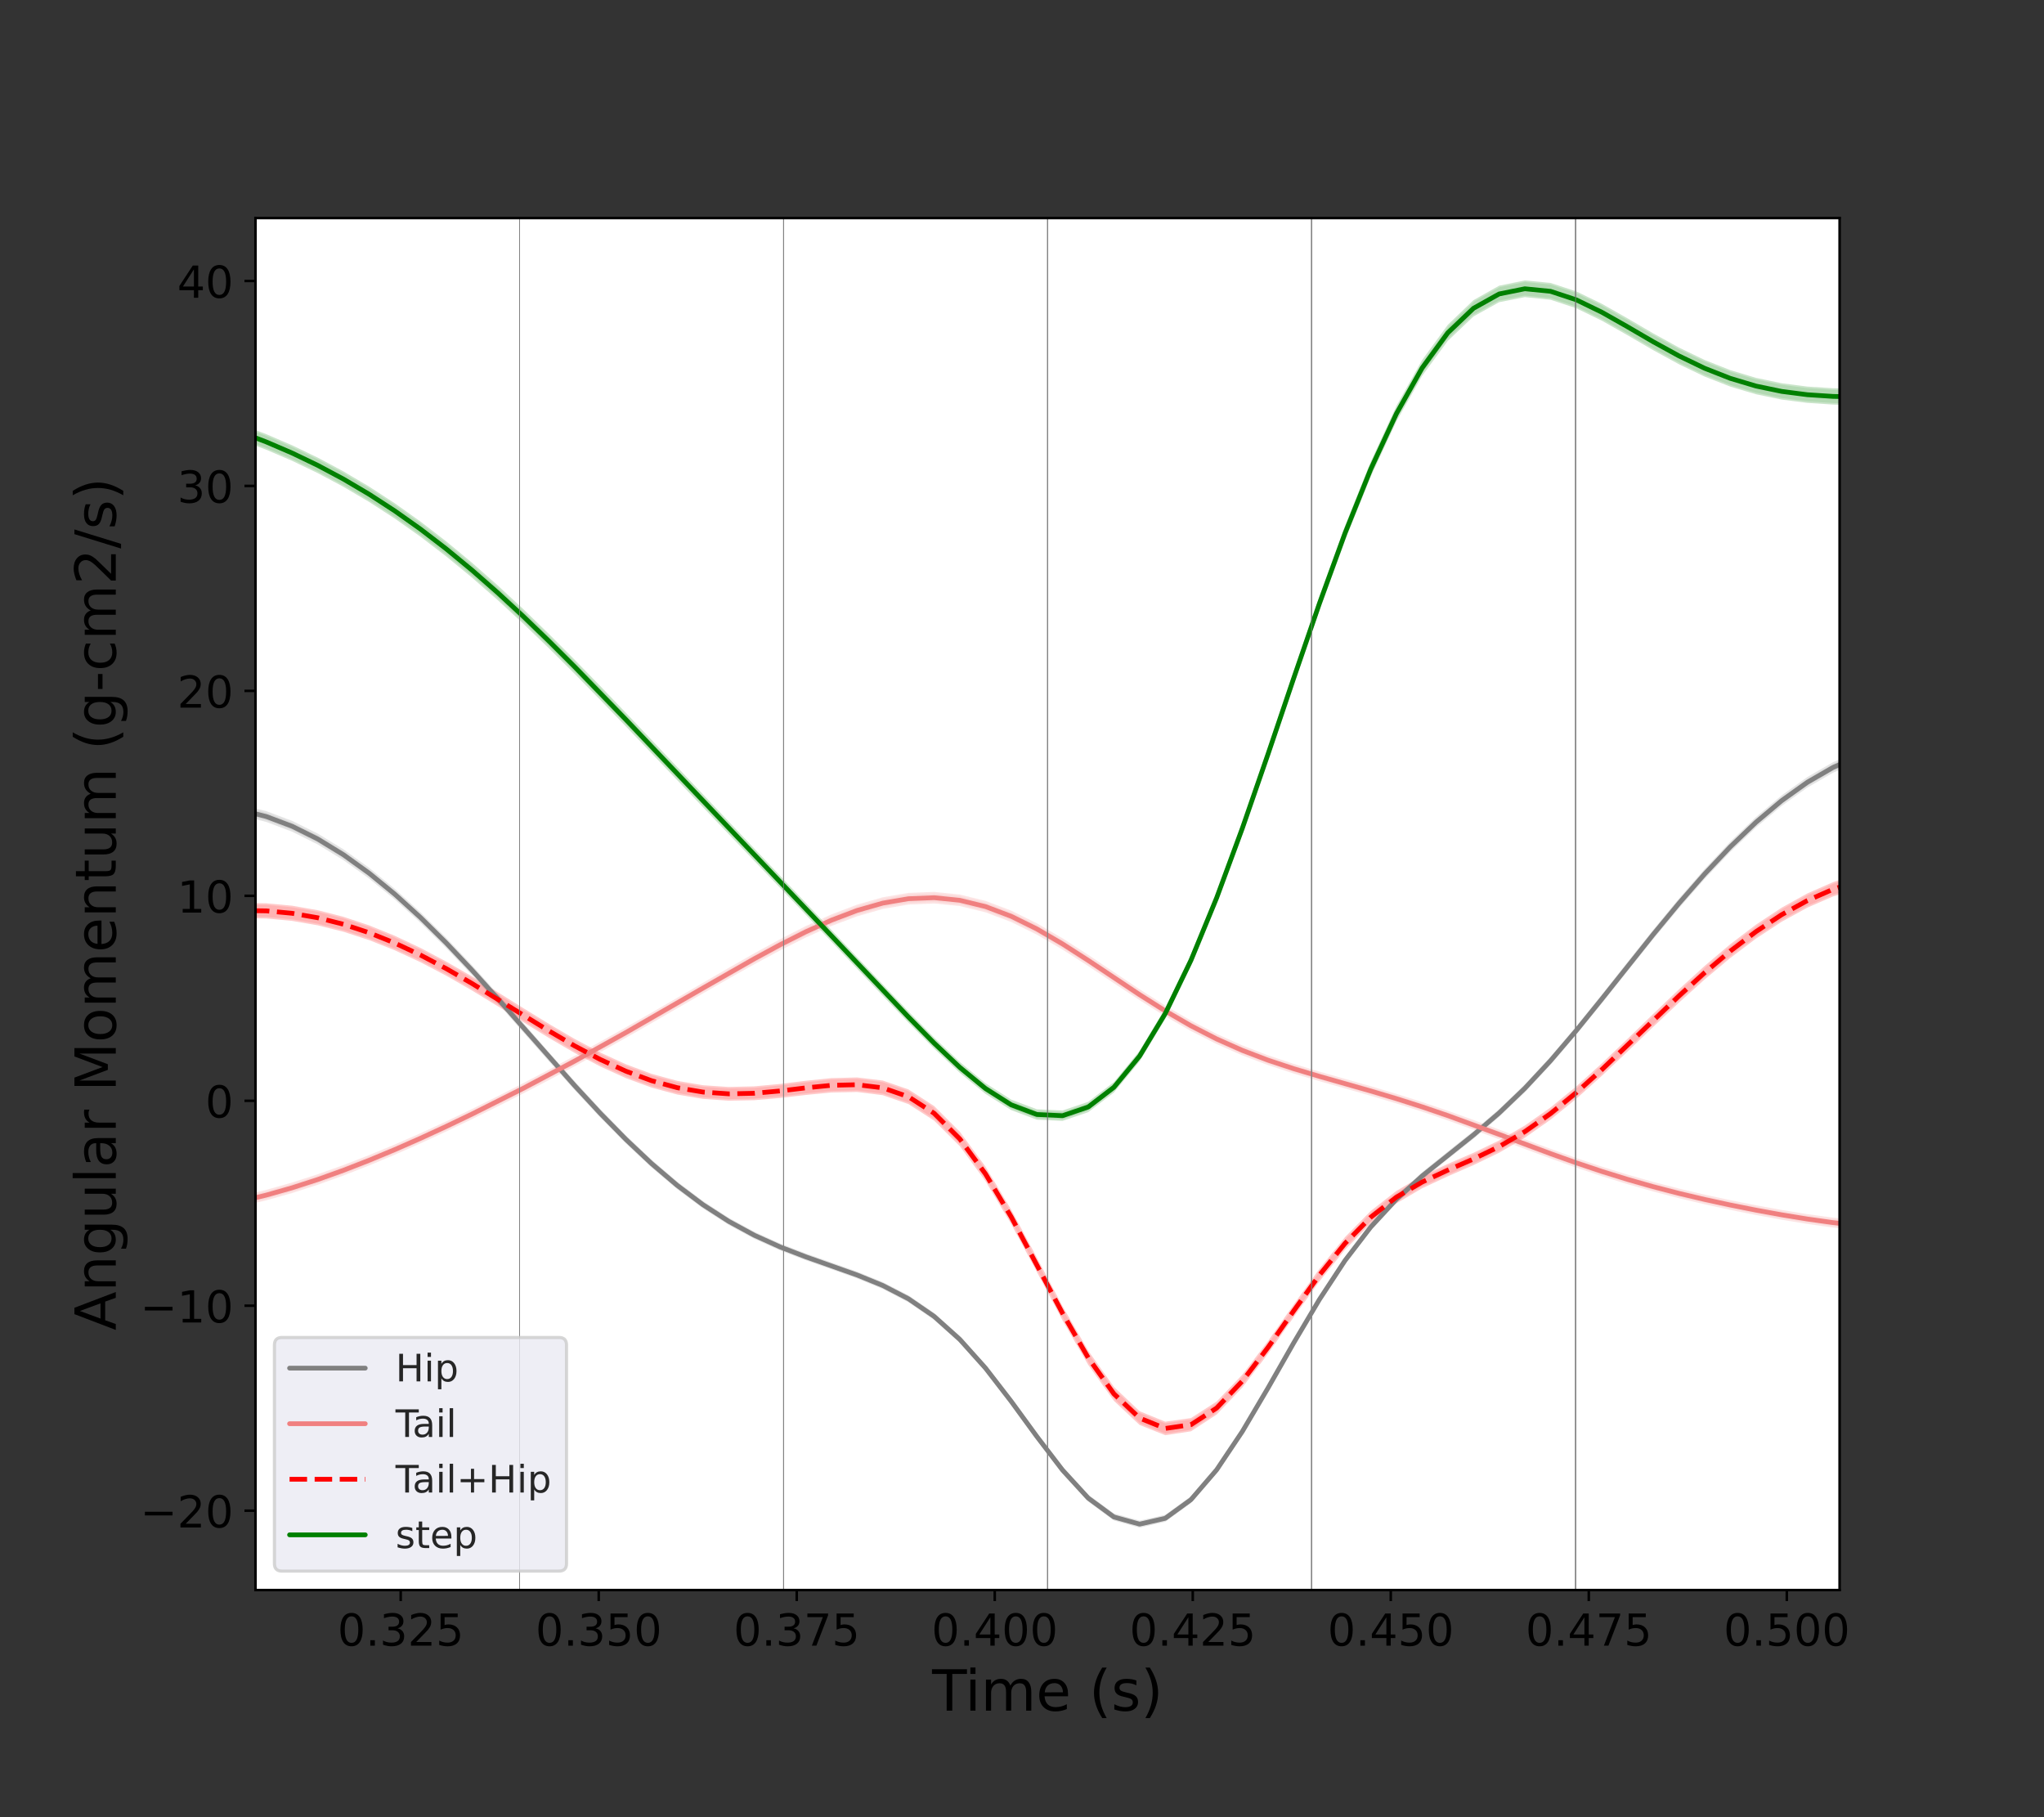 <?xml version="1.0" encoding="utf-8" standalone="no"?>
<!DOCTYPE svg PUBLIC "-//W3C//DTD SVG 1.1//EN"
  "http://www.w3.org/Graphics/SVG/1.1/DTD/svg11.dtd">
<!-- Created with matplotlib (https://matplotlib.org/) -->
<svg height="576pt" version="1.1" viewBox="0 0 648 576" width="648pt" xmlns="http://www.w3.org/2000/svg" xmlns:xlink="http://www.w3.org/1999/xlink">
 <rect x="0" y="0" width="648" height="576" fill="#333333" stroke="none"/>
 <defs>
  <style type="text/css">*{stroke-linecap:butt;stroke-linejoin:round;}</style>
 </defs>
 <g id="figure_1">
  <g id="patch_1">
   <path d="M 0 576 
L 648 576 
L 648 0 
L 0 0 
z
" style="fill:none;"/>
  </g>
  <g id="axes_1">
   <g id="patch_2">
    <path d="M 81 504 
L 583.2 504 
L 583.2 69.12 
L 81 69.12 
z
" style="fill:#ffffff;"/>
   </g>
   <g id="PolyCollection_1">
    <path clip-path="url(#pa87ae92a9a)" d="M -689.04 338.941 
L -689.04 342.799 
L -680.898 344.25 
L -672.756 345.659 
L -664.614 346.821 
L -656.472 347.487 
L -648.33 347.487 
L -640.188 346.821 
L -632.046 345.659 
L -623.904 344.25 
L -615.762 342.799 
L -607.62 341.391 
L -599.478 340.042 
L -591.336 338.75 
L -583.194 337.489 
L -575.052 336.226 
L -566.91 334.905 
L -558.768 333.493 
L -550.626 332.027 
L -542.484 330.573 
L -534.342 329.206 
L -526.2 327.972 
L -518.058 326.909 
L -509.915 326.056 
L -501.773 325.445 
L -493.631 325.136 
L -485.489 325.174 
L -477.347 325.556 
L -469.205 326.258 
L -461.063 327.244 
L -452.921 328.487 
L -444.779 329.967 
L -436.637 331.662 
L -428.495 333.554 
L -420.353 335.638 
L -412.211 337.913 
L -404.069 340.385 
L -395.927 343.071 
L -387.785 345.986 
L -379.643 349.144 
L -371.501 352.542 
L -363.359 356.135 
L -355.217 359.873 
L -347.075 363.725 
L -338.933 367.658 
L -330.791 371.629 
L -322.649 375.583 
L -314.507 379.448 
L -306.365 383.139 
L -298.223 386.578 
L -290.081 389.729 
L -281.939 392.58 
L -273.797 395.12 
L -265.655 397.349 
L -257.513 399.274 
L -249.371 400.902 
L -241.229 402.235 
L -233.087 403.268 
L -224.945 403.991 
L -216.803 404.393 
L -208.661 404.457 
L -200.519 404.163 
L -192.377 403.481 
L -184.235 402.374 
L -176.093 400.792 
L -167.951 398.68 
L -159.808 396.03 
L -151.666 392.842 
L -143.524 389.074 
L -135.382 384.691 
L -127.24 379.684 
L -119.098 374.104 
L -110.956 368.052 
L -102.814 361.671 
L -94.672 355.119 
L -86.53 348.486 
L -78.388 341.822 
L -70.246 335.187 
L -62.104 328.621 
L -53.962 322.144 
L -45.82 315.749 
L -37.678 309.482 
L -29.536 303.36 
L -21.394 297.382 
L -13.252 291.548 
L -5.11 285.878 
L 3.032 280.423 
L 11.174 275.271 
L 19.316 270.537 
L 27.458 266.351 
L 35.6 262.839 
L 43.742 260.112 
L 51.884 258.258 
L 60.026 257.34 
L 68.168 257.397 
L 76.31 258.456 
L 84.452 260.55 
L 92.594 263.624 
L 100.736 267.671 
L 108.878 272.644 
L 117.02 278.481 
L 125.162 285.115 
L 133.304 292.48 
L 141.446 300.493 
L 149.588 309.049 
L 157.73 318.007 
L 165.872 327.194 
L 174.014 336.419 
L 182.156 345.491 
L 190.299 354.232 
L 198.441 362.48 
L 206.583 370.1 
L 214.725 376.983 
L 222.867 383.054 
L 231.009 388.282 
L 239.151 392.685 
L 247.293 396.351 
L 255.435 399.475 
L 263.577 402.332 
L 271.719 405.239 
L 279.861 408.581 
L 288.003 412.806 
L 296.145 418.384 
L 304.287 425.676 
L 312.429 434.764 
L 320.571 445.304 
L 328.713 456.471 
L 336.855 467.112 
L 344.997 475.99 
L 353.139 481.974 
L 361.281 484.233 
L 369.423 482.366 
L 377.565 476.442 
L 385.707 466.97 
L 393.849 454.803 
L 401.991 441.014 
L 410.133 426.739 
L 418.275 413.023 
L 426.417 400.662 
L 434.559 390.088 
L 442.701 381.315 
L 450.843 373.969 
L 458.985 367.421 
L 467.127 360.969 
L 475.269 354.026 
L 483.411 346.239 
L 491.553 337.528 
L 499.695 328.033 
L 507.837 318.025 
L 515.979 307.812 
L 524.121 297.687 
L 532.264 287.894 
L 540.406 278.628 
L 548.548 270.048 
L 556.69 262.284 
L 564.832 255.45 
L 572.974 249.641 
L 581.116 244.932 
L 589.258 241.373 
L 597.4 238.998 
L 605.542 237.819 
L 613.684 237.836 
L 621.826 239.027 
L 629.968 241.353 
L 638.11 244.747 
L 646.252 249.12 
L 654.394 254.365 
L 662.536 260.359 
L 670.678 266.97 
L 678.82 274.061 
L 686.962 281.494 
L 695.104 289.138 
L 703.246 296.883 
L 711.388 304.642 
L 719.53 312.349 
L 727.672 319.962 
L 735.814 327.451 
L 743.956 334.795 
L 752.098 341.977 
L 760.24 348.979 
L 768.382 355.787 
L 776.524 362.386 
L 784.666 368.763 
L 792.808 374.904 
L 800.95 380.792 
L 809.092 386.393 
L 817.234 391.663 
L 825.376 396.547 
L 833.518 400.996 
L 841.66 404.969 
L 849.802 408.441 
L 857.944 411.392 
L 866.086 413.801 
L 874.228 415.638 
L 882.371 416.871 
L 890.513 417.475 
L 898.655 417.44 
L 906.797 416.783 
L 914.939 415.542 
L 923.081 413.768 
L 931.223 411.514 
L 939.365 408.82 
L 947.507 405.711 
L 955.649 402.204 
L 963.791 398.315 
L 971.933 394.074 
L 980.075 389.525 
L 988.217 384.726 
L 996.359 379.737 
L 1004.501 374.612 
L 1012.643 369.396 
L 1020.785 364.125 
L 1028.927 358.828 
L 1037.069 353.539 
L 1045.211 348.295 
L 1053.353 343.14 
L 1061.495 338.123 
L 1069.637 333.3 
L 1077.779 328.726 
L 1085.921 324.464 
L 1094.063 320.574 
L 1102.205 317.119 
L 1110.347 314.154 
L 1118.489 311.727 
L 1126.631 309.865 
L 1134.773 308.572 
L 1142.915 307.828 
L 1151.057 307.588 
L 1159.199 307.798 
L 1167.341 308.399 
L 1175.483 309.34 
L 1183.625 310.576 
L 1191.767 312.07 
L 1199.909 313.787 
L 1208.051 315.695 
L 1216.193 317.764 
L 1224.335 319.975 
L 1232.478 322.321 
L 1240.62 324.805 
L 1248.762 327.442 
L 1256.904 330.246 
L 1265.046 333.223 
L 1273.188 336.363 
L 1281.33 339.634 
L 1289.472 342.978 
L 1297.614 346.317 
L 1305.756 349.564 
L 1313.898 352.633 
L 1322.04 355.451 
L 1330.182 357.964 
L 1338.324 360.14 
L 1346.466 361.93 
L 1354.608 363.233 
L 1362.75 363.927 
L 1370.892 363.927 
L 1379.034 363.233 
L 1387.176 361.93 
L 1395.318 360.14 
L 1403.46 357.964 
L 1403.46 354.146 
L 1403.46 354.146 
L 1395.318 356.34 
L 1387.176 358.136 
L 1379.034 359.421 
L 1370.892 360.093 
L 1362.75 360.093 
L 1354.608 359.421 
L 1346.466 358.136 
L 1338.324 356.34 
L 1330.182 354.146 
L 1322.04 351.61 
L 1313.898 348.764 
L 1305.756 345.662 
L 1297.614 342.382 
L 1289.472 339.013 
L 1281.33 335.648 
L 1273.188 332.367 
L 1265.046 329.228 
L 1256.904 326.259 
L 1248.762 323.467 
L 1240.62 320.842 
L 1232.478 318.366 
L 1224.335 316.028 
L 1216.193 313.825 
L 1208.051 311.767 
L 1199.909 309.874 
L 1191.767 308.173 
L 1183.625 306.695 
L 1175.483 305.472 
L 1167.341 304.542 
L 1159.199 303.947 
L 1151.057 303.741 
L 1142.915 303.983 
L 1134.773 304.728 
L 1126.631 306.018 
L 1118.489 307.874 
L 1110.347 310.29 
L 1102.205 313.24 
L 1094.063 316.681 
L 1085.921 320.56 
L 1077.779 324.82 
L 1069.637 329.402 
L 1061.495 334.246 
L 1053.353 339.294 
L 1045.211 344.489 
L 1037.069 349.783 
L 1028.927 355.127 
L 1020.785 360.483 
L 1012.643 365.816 
L 1004.501 371.095 
L 996.359 376.285 
L 988.217 381.345 
L 980.075 386.221 
L 971.933 390.853 
L 963.791 395.182 
L 955.649 399.155 
L 947.507 402.737 
L 939.365 405.907 
L 931.223 408.644 
L 923.081 410.925 
L 914.939 412.713 
L 906.797 413.962 
L 898.655 414.623 
L 890.513 414.66 
L 882.371 414.057 
L 874.228 412.819 
L 866.086 410.972 
L 857.944 408.548 
L 849.802 405.572 
L 841.66 402.067 
L 833.518 398.051 
L 825.376 393.553 
L 817.234 388.614 
L 809.092 383.29 
L 800.95 377.638 
L 792.808 371.703 
L 784.666 365.516 
L 776.524 359.094 
L 768.382 352.447 
L 760.24 345.589 
L 752.098 338.537 
L 743.956 331.313 
L 735.814 323.938 
L 727.672 316.432 
L 719.53 308.816 
L 711.388 301.116 
L 703.246 293.37 
L 695.104 285.641 
L 686.962 278.014 
L 678.82 270.598 
L 670.678 263.524 
L 662.536 256.932 
L 654.394 250.961 
L 646.252 245.743 
L 638.11 241.397 
L 629.968 238.028 
L 621.826 235.72 
L 613.684 234.536 
L 605.542 234.515 
L 597.4 235.681 
L 589.258 238.041 
L 581.116 241.587 
L 572.974 246.295 
L 564.832 252.118 
L 556.69 258.985 
L 548.548 266.801 
L 540.406 275.451 
L 532.264 284.802 
L 524.121 294.692 
L 515.979 304.921 
L 507.837 315.237 
L 499.695 325.343 
L 491.553 334.92 
L 483.411 343.697 
L 475.269 351.531 
L 467.127 358.508 
L 458.985 364.987 
L 450.843 371.563 
L 442.701 378.946 
L 434.559 387.771 
L 426.417 398.407 
L 418.275 410.831 
L 410.133 424.598 
L 401.991 438.898 
L 393.849 452.685 
L 385.707 464.826 
L 377.565 474.262 
L 369.423 480.151 
L 361.281 481.992 
L 353.139 479.72 
L 344.997 473.733 
L 336.855 464.859 
L 328.713 454.227 
L 320.571 443.071 
L 312.429 432.543 
L 304.287 423.459 
L 296.145 416.153 
L 288.003 410.567 
L 279.861 406.363 
L 271.719 403.056 
L 263.577 400.162 
L 255.435 397.282 
L 247.293 394.126 
L 239.151 390.424 
L 231.009 385.973 
L 222.867 380.687 
L 214.725 374.545 
L 206.583 367.582 
L 198.441 359.872 
L 190.299 351.526 
L 182.156 342.684 
L 174.014 333.51 
L 165.872 324.19 
L 157.73 314.916 
L 149.588 305.881 
L 141.446 297.255 
L 133.304 289.178 
L 125.162 281.757 
L 117.02 275.076 
L 108.878 269.208 
L 100.736 264.221 
L 92.594 260.175 
L 84.452 257.114 
L 76.31 255.039 
L 68.168 254 
L 60.026 253.959 
L 51.884 254.885 
L 43.742 256.737 
L 35.6 259.453 
L 27.458 262.949 
L 19.316 267.118 
L 11.174 271.835 
L 3.032 276.97 
L -5.11 282.406 
L -13.252 288.058 
L -21.394 293.873 
L -29.536 299.831 
L -37.678 305.929 
L -45.82 312.17 
L -53.962 318.538 
L -62.104 324.987 
L -70.246 331.526 
L -78.388 338.137 
L -86.53 344.787 
L -94.672 351.417 
L -102.814 357.979 
L -110.956 364.377 
L -119.098 370.449 
L -127.24 376.063 
L -135.382 381.129 
L -143.524 385.586 
L -151.666 389.421 
L -159.808 392.666 
L -167.951 395.373 
L -176.093 397.548 
L -184.235 399.189 
L -192.377 400.348 
L -200.519 401.073 
L -208.661 401.398 
L -216.803 401.351 
L -224.945 400.955 
L -233.087 400.225 
L -241.229 399.178 
L -249.371 397.824 
L -257.513 396.171 
L -265.655 394.219 
L -273.797 391.962 
L -281.939 389.392 
L -290.081 386.51 
L -298.223 383.328 
L -306.365 379.855 
L -314.507 376.126 
L -322.649 372.218 
L -330.791 368.219 
L -338.933 364.206 
L -347.075 360.236 
L -355.217 356.35 
L -363.359 352.582 
L -371.501 348.964 
L -379.643 345.554 
L -387.785 342.394 
L -395.927 339.488 
L -404.069 336.819 
L -412.211 334.367 
L -420.353 332.111 
L -428.495 330.041 
L -436.637 328.153 
L -444.779 326.455 
L -452.921 324.963 
L -461.063 323.702 
L -469.205 322.696 
L -477.347 321.975 
L -485.489 321.577 
L -493.631 321.53 
L -501.773 321.834 
L -509.915 322.442 
L -518.058 323.29 
L -526.2 324.338 
L -534.342 325.55 
L -542.484 326.893 
L -550.626 328.316 
L -558.768 329.738 
L -566.91 331.093 
L -575.052 332.353 
L -583.194 333.57 
L -591.336 334.807 
L -599.478 336.104 
L -607.62 337.484 
L -615.762 338.941 
L -623.904 340.449 
L -632.046 341.897 
L -640.188 343.063 
L -648.33 343.715 
L -656.472 343.715 
L -664.614 343.063 
L -672.756 341.897 
L -680.898 340.449 
L -689.04 338.941 
z
" style="fill:#808080;fill-opacity:0.3;stroke:#ffffff;stroke-opacity:0.3;"/>
   </g>
   <g id="PolyCollection_2">
    <path clip-path="url(#pa87ae92a9a)" d="M -689.04 355.085 
L -689.04 358.601 
L -680.898 357.961 
L -672.756 357.473 
L -664.614 357.16 
L -656.472 357.011 
L -648.33 357.011 
L -640.188 357.16 
L -632.046 357.473 
L -623.904 357.961 
L -615.762 358.601 
L -607.62 359.332 
L -599.478 360.08 
L -591.336 360.841 
L -583.194 361.591 
L -575.052 362.203 
L -566.91 362.541 
L -558.768 362.527 
L -550.626 362.191 
L -542.484 361.635 
L -534.342 360.964 
L -526.2 360.256 
L -518.058 359.505 
L -509.915 358.703 
L -501.773 357.912 
L -493.631 357.181 
L -485.489 356.525 
L -477.347 355.928 
L -469.205 355.365 
L -461.063 354.82 
L -452.921 354.269 
L -444.779 353.683 
L -436.637 353.038 
L -428.495 352.316 
L -420.353 351.506 
L -412.211 350.599 
L -404.069 349.586 
L -395.927 348.472 
L -387.785 347.279 
L -379.643 346.041 
L -371.501 344.801 
L -363.359 343.6 
L -355.217 342.472 
L -347.075 341.446 
L -338.933 340.55 
L -330.791 339.812 
L -322.649 339.253 
L -314.507 338.888 
L -306.365 338.719 
L -298.223 338.745 
L -290.081 338.958 
L -281.939 339.349 
L -273.797 339.913 
L -265.655 340.646 
L -257.513 341.548 
L -249.371 342.619 
L -241.229 343.859 
L -233.087 345.264 
L -224.945 346.826 
L -216.803 348.53 
L -208.661 350.358 
L -200.519 352.33 
L -192.377 354.442 
L -184.235 356.608 
L -176.093 358.719 
L -167.951 360.692 
L -159.808 362.504 
L -151.666 364.197 
L -143.524 365.84 
L -135.382 367.49 
L -127.24 369.14 
L -119.098 370.741 
L -110.956 372.291 
L -102.814 373.826 
L -94.672 375.375 
L -86.53 376.944 
L -78.388 378.519 
L -70.246 380.063 
L -62.104 381.584 
L -53.962 383.062 
L -45.82 384.408 
L -37.678 385.524 
L -29.536 386.321 
L -21.394 386.807 
L -13.252 387.098 
L -5.11 387.324 
L 3.032 387.549 
L 11.174 387.719 
L 19.316 387.757 
L 27.458 387.642 
L 35.6 387.357 
L 43.742 386.884 
L 51.884 386.198 
L 60.026 385.253 
L 68.168 384 
L 76.31 382.41 
L 84.452 380.469 
L 92.594 378.174 
L 100.736 375.545 
L 108.878 372.617 
L 117.02 369.43 
L 125.162 366.021 
L 133.304 362.421 
L 141.446 358.658 
L 149.588 354.756 
L 157.73 350.734 
L 165.872 346.6 
L 174.014 342.356 
L 182.156 337.995 
L 190.299 333.521 
L 198.441 328.946 
L 206.583 324.291 
L 214.725 319.589 
L 222.867 314.876 
L 231.009 310.204 
L 239.151 305.637 
L 247.293 301.258 
L 255.435 297.175 
L 263.577 293.518 
L 271.719 290.443 
L 279.861 288.12 
L 288.003 286.719 
L 296.145 286.383 
L 304.287 287.2 
L 312.429 289.179 
L 320.571 292.248 
L 328.713 296.257 
L 336.855 300.996 
L 344.997 306.214 
L 353.139 311.642 
L 361.281 317.022 
L 369.423 322.132 
L 377.565 326.803 
L 385.707 330.94 
L 393.849 334.522 
L 401.991 337.598 
L 410.133 340.276 
L 418.275 342.694 
L 426.417 345 
L 434.559 347.324 
L 442.701 349.761 
L 450.843 352.365 
L 458.985 355.148 
L 467.127 358.085 
L 475.269 361.121 
L 483.411 364.185 
L 491.553 367.201 
L 499.695 370.098 
L 507.837 372.825 
L 515.979 375.354 
L 524.121 377.675 
L 532.264 379.795 
L 540.406 381.729 
L 548.548 383.501 
L 556.69 385.128 
L 564.832 386.617 
L 572.974 387.955 
L 581.116 389.104 
L 589.258 390.007 
L 597.4 390.602 
L 605.542 390.83 
L 613.684 390.647 
L 621.826 390.034 
L 629.968 388.991 
L 638.11 387.534 
L 646.252 385.686 
L 654.394 383.464 
L 662.536 380.885 
L 670.678 377.968 
L 678.82 374.739 
L 686.962 371.236 
L 695.104 367.503 
L 703.246 363.586 
L 711.388 359.535 
L 719.53 355.401 
L 727.672 351.24 
L 735.814 347.117 
L 743.956 343.098 
L 752.098 339.241 
L 760.24 335.59 
L 768.382 332.166 
L 776.524 328.971 
L 784.666 325.972 
L 792.808 323.151 
L 800.95 320.553 
L 809.092 318.236 
L 817.234 316.247 
L 825.376 314.599 
L 833.518 313.269 
L 841.66 312.204 
L 849.802 311.333 
L 857.944 310.624 
L 866.086 310.064 
L 874.228 309.624 
L 882.371 309.287 
L 890.513 309.052 
L 898.655 308.936 
L 906.797 308.968 
L 914.939 309.196 
L 923.081 309.674 
L 931.223 310.457 
L 939.365 311.583 
L 947.507 313.068 
L 955.649 314.901 
L 963.791 317.051 
L 971.933 319.476 
L 980.075 322.129 
L 988.217 324.961 
L 996.359 327.923 
L 1004.501 330.962 
L 1012.643 334.029 
L 1020.785 337.076 
L 1028.927 340.062 
L 1037.069 342.959 
L 1045.211 345.743 
L 1053.353 348.397 
L 1061.495 350.91 
L 1069.637 353.269 
L 1077.779 355.466 
L 1085.921 357.496 
L 1094.063 359.366 
L 1102.205 361.086 
L 1110.347 362.67 
L 1118.489 364.128 
L 1126.631 365.466 
L 1134.773 366.681 
L 1142.915 367.766 
L 1151.057 368.708 
L 1159.199 369.493 
L 1167.341 370.101 
L 1175.483 370.516 
L 1183.625 370.726 
L 1191.767 370.723 
L 1199.909 370.507 
L 1208.051 370.085 
L 1216.193 369.475 
L 1224.335 368.701 
L 1232.478 367.792 
L 1240.62 366.774 
L 1248.762 365.67 
L 1256.904 364.488 
L 1265.046 363.225 
L 1273.188 361.866 
L 1281.33 360.389 
L 1289.472 358.779 
L 1297.614 357.034 
L 1305.756 355.175 
L 1313.898 353.235 
L 1322.04 351.259 
L 1330.182 349.29 
L 1338.324 347.365 
L 1346.466 345.599 
L 1354.608 344.219 
L 1362.75 343.457 
L 1370.892 343.457 
L 1379.034 344.219 
L 1387.176 345.599 
L 1395.318 347.365 
L 1403.46 349.29 
L 1403.46 345.602 
L 1403.46 345.602 
L 1395.318 343.629 
L 1387.176 341.82 
L 1379.034 340.394 
L 1370.892 339.598 
L 1362.75 339.598 
L 1354.608 340.394 
L 1346.466 341.82 
L 1338.324 343.629 
L 1330.182 345.602 
L 1322.04 347.632 
L 1313.898 349.671 
L 1305.756 351.667 
L 1297.614 353.57 
L 1289.472 355.341 
L 1281.33 356.961 
L 1273.188 358.433 
L 1265.046 359.775 
L 1256.904 361.014 
L 1248.762 362.172 
L 1240.62 363.262 
L 1232.478 364.279 
L 1224.335 365.202 
L 1216.193 366.001 
L 1208.051 366.638 
L 1199.909 367.08 
L 1191.767 367.308 
L 1183.625 367.312 
L 1175.483 367.099 
L 1167.341 366.681 
L 1159.199 366.075 
L 1151.057 365.3 
L 1142.915 364.372 
L 1134.773 363.304 
L 1126.631 362.106 
L 1118.489 360.785 
L 1110.347 359.341 
L 1102.205 357.77 
L 1094.063 356.063 
L 1085.921 354.206 
L 1077.779 352.185 
L 1069.637 349.993 
L 1061.495 347.632 
L 1053.353 345.111 
L 1045.211 342.446 
L 1037.069 339.653 
L 1028.927 336.752 
L 1020.785 333.767 
L 1012.643 330.723 
L 1004.501 327.654 
L 996.359 324.604 
L 988.217 321.619 
L 980.075 318.756 
L 971.933 316.072 
L 963.791 313.621 
L 955.649 311.455 
L 947.507 309.615 
L 939.365 308.131 
L 931.223 307.014 
L 923.081 306.251 
L 914.939 305.805 
L 906.797 305.624 
L 898.655 305.647 
L 890.513 305.82 
L 882.371 306.099 
L 874.228 306.459 
L 866.086 306.898 
L 857.944 307.437 
L 849.802 308.112 
L 841.66 308.945 
L 833.518 309.968 
L 825.376 311.249 
L 817.234 312.848 
L 809.092 314.791 
L 800.95 317.065 
L 792.808 319.621 
L 784.666 322.406 
L 776.524 325.388 
L 768.382 328.583 
L 760.24 332.022 
L 752.098 335.699 
L 743.956 339.586 
L 735.814 343.635 
L 727.672 347.783 
L 719.53 351.958 
L 711.388 356.095 
L 703.246 360.135 
L 695.104 364.028 
L 686.962 367.727 
L 678.82 371.19 
L 670.678 374.38 
L 662.536 377.272 
L 654.394 379.846 
L 646.252 382.087 
L 638.11 383.977 
L 629.968 385.493 
L 621.826 386.606 
L 613.684 387.295 
L 605.542 387.55 
L 597.4 387.386 
L 589.258 386.84 
L 581.116 385.971 
L 572.974 384.843 
L 564.832 383.517 
L 556.69 382.036 
L 548.548 380.419 
L 540.406 378.661 
L 532.264 376.743 
L 524.121 374.64 
L 515.979 372.329 
L 507.837 369.799 
L 499.695 367.06 
L 491.553 364.145 
L 483.411 361.112 
L 475.269 358.038 
L 467.127 355.003 
L 458.985 352.078 
L 450.843 349.314 
L 442.701 346.728 
L 434.559 344.302 
L 426.417 341.979 
L 418.275 339.663 
L 410.133 337.221 
L 401.991 334.504 
L 393.849 331.373 
L 385.707 327.721 
L 377.565 323.505 
L 369.423 318.755 
L 361.281 313.574 
L 353.139 308.136 
L 344.997 302.666 
L 336.855 297.42 
L 328.713 292.661 
L 320.571 288.634 
L 312.429 285.546 
L 304.287 283.544 
L 296.145 282.703 
L 288.003 283.019 
L 279.861 284.411 
L 271.719 286.743 
L 263.577 289.848 
L 255.435 293.556 
L 247.293 297.708 
L 239.151 302.162 
L 231.009 306.8 
L 222.867 311.524 
L 214.725 316.264 
L 206.583 320.974 
L 198.441 325.625 
L 190.299 330.201 
L 182.156 334.687 
L 174.014 339.071 
L 165.872 343.349 
L 157.73 347.516 
L 149.588 351.56 
L 141.446 355.465 
L 133.304 359.209 
L 125.162 362.774 
L 117.02 366.144 
L 108.878 369.298 
L 100.736 372.206 
L 92.594 374.836 
L 84.452 377.153 
L 76.31 379.136 
L 68.168 380.776 
L 60.026 382.082 
L 51.884 383.069 
L 43.742 383.778 
L 35.6 384.25 
L 27.458 384.512 
L 19.316 384.59 
L 11.174 384.513 
L 3.032 384.308 
L -5.11 384.054 
L -13.252 383.784 
L -21.394 383.42 
L -29.536 382.87 
L -37.678 382.077 
L -45.82 381.033 
L -53.962 379.77 
L -62.104 378.339 
L -70.246 376.826 
L -78.388 375.269 
L -86.53 373.674 
L -94.672 372.088 
L -102.814 370.524 
L -110.956 368.968 
L -119.098 367.393 
L -127.24 365.773 
L -135.382 364.111 
L -143.524 362.45 
L -151.666 360.787 
L -159.808 359.052 
L -167.951 357.192 
L -176.093 355.197 
L -184.235 353.091 
L -192.377 350.931 
L -200.519 348.799 
L -208.661 346.787 
L -216.803 344.916 
L -224.945 343.176 
L -233.087 341.591 
L -241.229 340.176 
L -249.371 338.938 
L -257.513 337.876 
L -265.655 336.984 
L -273.797 336.254 
L -281.939 335.686 
L -290.081 335.285 
L -298.223 335.062 
L -306.365 335.032 
L -314.507 335.205 
L -322.649 335.59 
L -330.791 336.18 
L -338.933 336.959 
L -347.075 337.898 
L -355.217 338.961 
L -363.359 340.114 
L -371.501 341.324 
L -379.643 342.557 
L -387.785 343.772 
L -395.927 344.934 
L -404.069 346.013 
L -412.211 346.995 
L -420.353 347.879 
L -428.495 348.675 
L -436.637 349.395 
L -444.779 350.048 
L -452.921 350.645 
L -461.063 351.205 
L -469.205 351.751 
L -477.347 352.304 
L -485.489 352.881 
L -493.631 353.51 
L -501.773 354.214 
L -509.915 354.98 
L -518.058 355.767 
L -526.2 356.517 
L -534.342 357.234 
L -542.484 357.9 
L -550.626 358.417 
L -558.768 358.708 
L -566.91 358.726 
L -575.052 358.448 
L -583.194 357.906 
L -591.336 357.202 
L -599.478 356.474 
L -607.62 355.766 
L -615.762 355.085 
L -623.904 354.498 
L -632.046 354.049 
L -640.188 353.744 
L -648.33 353.587 
L -656.472 353.587 
L -664.614 353.744 
L -672.756 354.049 
L -680.898 354.498 
L -689.04 355.085 
z
" style="fill:#f08080;fill-opacity:0.3;stroke:#ffffff;stroke-opacity:0.3;"/>
   </g>
   <g id="PolyCollection_3">
    <path clip-path="url(#pa87ae92a9a)" d="M -689.04 346.297 
L -689.04 351.271 
L -680.898 352.097 
L -672.756 353.033 
L -664.614 353.889 
L -656.472 354.407 
L -648.33 354.407 
L -640.188 353.889 
L -632.046 353.033 
L -623.904 352.097 
L -615.762 351.271 
L -607.62 350.581 
L -599.478 349.971 
L -591.336 349.433 
L -583.194 348.917 
L -575.052 348.259 
L -566.91 347.283 
L -558.768 345.861 
L -550.626 344.07 
L -542.484 342.069 
L -534.342 340.036 
L -526.2 338.099 
L -518.058 336.288 
L -509.915 334.637 
L -501.773 333.244 
L -493.631 332.217 
L -485.489 331.614 
L -477.347 331.413 
L -469.205 331.564 
L -461.063 332.014 
L -452.921 332.708 
L -444.779 333.597 
L -436.637 334.635 
L -428.495 335.79 
L -420.353 337.047 
L -412.211 338.398 
L -404.069 339.846 
L -395.927 341.414 
L -387.785 343.139 
L -379.643 345.069 
L -371.501 347.24 
L -363.359 349.648 
L -355.217 352.272 
L -347.075 355.11 
L -338.933 358.159 
L -330.791 361.406 
L -322.649 364.818 
L -314.507 368.335 
L -306.365 371.873 
L -298.223 375.35 
L -290.081 378.721 
L -281.939 381.97 
L -273.797 385.077 
L -265.655 388.041 
L -257.513 390.868 
L -249.371 393.567 
L -241.229 396.14 
L -233.087 398.576 
L -224.945 400.857 
L -216.803 402.956 
L -208.661 404.84 
L -200.519 406.506 
L -192.377 407.921 
L -184.235 408.964 
L -176.093 409.48 
L -167.951 409.33 
L -159.808 408.479 
L -151.666 406.967 
L -143.524 404.821 
L -135.382 402.067 
L -127.24 398.693 
L -119.098 394.7 
L -110.956 390.19 
L -102.814 385.342 
L -94.672 380.343 
L -86.53 375.291 
L -78.388 370.219 
L -70.246 365.147 
L -62.104 360.115 
L -53.962 355.124 
L -45.82 350.103 
L -37.678 344.956 
L -29.536 339.645 
L -21.394 334.175 
L -13.252 328.656 
L -5.11 323.228 
L 3.032 318.009 
L 11.174 313.036 
L 19.316 308.353 
L 27.458 304.071 
L 35.6 300.298 
L 43.742 297.119 
L 51.884 294.594 
L 60.026 292.736 
L 68.168 291.537 
L 76.31 290.995 
L 84.452 291.136 
L 92.594 291.897 
L 100.736 293.302 
L 108.878 295.338 
L 117.02 297.986 
L 125.162 301.217 
L 133.304 304.991 
L 141.446 309.257 
L 149.588 313.931 
L 157.73 318.891 
L 165.872 323.973 
L 174.014 328.987 
L 182.156 333.734 
L 190.299 338.036 
L 198.441 341.743 
L 206.583 344.739 
L 214.725 346.943 
L 222.867 348.321 
L 231.009 348.889 
L 239.151 348.735 
L 247.293 348.029 
L 255.435 347.079 
L 263.577 346.292 
L 271.719 346.129 
L 279.861 347.145 
L 288.003 349.966 
L 296.145 355.208 
L 304.287 363.317 
L 312.429 374.382 
L 320.571 387.988 
L 328.713 403.161 
L 336.855 418.535 
L 344.997 432.625 
L 353.139 444.033 
L 361.281 451.675 
L 369.423 454.926 
L 377.565 453.69 
L 385.707 448.373 
L 393.849 439.804 
L 401.991 429.098 
L 410.133 417.495 
L 418.275 406.178 
L 426.417 396.095 
L 434.559 387.811 
L 442.701 381.439 
L 450.843 376.662 
L 458.985 372.864 
L 467.127 369.318 
L 475.269 365.382 
L 483.411 360.633 
L 491.553 354.914 
L 499.695 348.296 
L 507.837 340.997 
L 515.979 333.299 
L 524.121 325.482 
L 532.264 317.798 
L 540.406 310.46 
L 548.548 303.647 
L 556.69 297.511 
L 564.832 292.17 
L 572.974 287.705 
L 581.116 284.151 
L 589.258 281.502 
L 597.4 279.724 
L 605.542 278.773 
L 613.684 278.603 
L 621.826 279.176 
L 629.968 280.453 
L 638.11 282.387 
L 646.252 284.908 
L 654.394 287.928 
L 662.536 291.339 
L 670.678 295.027 
L 678.82 298.878 
L 686.962 302.791 
L 695.104 306.681 
L 703.246 310.488 
L 711.388 314.175 
L 719.53 317.731 
L 727.672 321.173 
L 735.814 324.537 
L 743.956 327.867 
L 752.098 331.206 
L 760.24 334.578 
L 768.382 337.986 
L 776.524 341.417 
L 784.666 344.82 
L 792.808 348.164 
L 800.95 351.474 
L 809.092 354.776 
L 817.234 358.075 
L 825.376 361.332 
L 833.518 364.472 
L 841.66 367.4 
L 849.802 370.017 
L 857.944 372.273 
L 866.086 374.134 
L 874.228 375.54 
L 882.371 376.441 
L 890.513 376.806 
L 898.655 376.645 
L 906.797 376.004 
L 914.939 374.97 
L 923.081 373.652 
L 931.223 372.155 
L 939.365 370.56 
L 947.507 368.909 
L 955.649 367.207 
L 963.791 365.44 
L 971.933 363.595 
L 980.075 361.67 
L 988.217 359.674 
L 996.359 357.617 
L 1004.501 355.501 
L 1012.643 353.322 
L 1020.785 351.068 
L 1028.927 348.731 
L 1037.069 346.314 
L 1045.211 343.831 
L 1053.353 341.312 
L 1061.495 338.792 
L 1069.637 336.315 
L 1077.779 333.93 
L 1085.921 331.694 
L 1094.063 329.675 
L 1102.205 327.944 
L 1110.347 326.57 
L 1118.489 325.608 
L 1126.631 325.089 
L 1134.773 325.014 
L 1142.915 325.355 
L 1151.057 326.056 
L 1159.199 327.049 
L 1167.341 328.256 
L 1175.483 329.611 
L 1183.625 331.054 
L 1191.767 332.54 
L 1199.909 334.036 
L 1208.051 335.517 
L 1216.193 336.975 
L 1224.335 338.417 
L 1232.478 339.862 
L 1240.62 341.341 
L 1248.762 342.885 
L 1256.904 344.517 
L 1265.046 346.238 
L 1273.188 348.022 
L 1281.33 349.817 
L 1289.472 351.552 
L 1297.614 353.149 
L 1305.756 354.539 
L 1313.898 355.672 
L 1322.04 356.518 
L 1330.182 357.065 
L 1338.324 357.321 
L 1346.466 357.347 
L 1354.608 357.267 
L 1362.75 357.195 
L 1370.892 357.195 
L 1379.034 357.267 
L 1387.176 357.347 
L 1395.318 357.321 
L 1403.46 357.065 
L 1403.46 352.105 
L 1403.46 352.105 
L 1395.318 352.322 
L 1387.176 352.306 
L 1379.034 352.169 
L 1370.892 352.049 
L 1362.75 352.049 
L 1354.608 352.169 
L 1346.466 352.306 
L 1338.324 352.322 
L 1330.182 352.105 
L 1322.04 351.603 
L 1313.898 350.8 
L 1305.756 349.698 
L 1297.614 348.324 
L 1289.472 346.728 
L 1281.33 344.984 
L 1273.188 343.176 
L 1265.046 341.382 
L 1256.904 339.659 
L 1248.762 338.035 
L 1240.62 336.511 
L 1232.478 335.065 
L 1224.335 333.659 
L 1216.193 332.259 
L 1208.051 330.836 
L 1199.909 329.382 
L 1191.767 327.903 
L 1183.625 326.424 
L 1175.483 324.985 
L 1167.341 323.634 
L 1159.199 322.432 
L 1151.057 321.45 
L 1142.915 320.763 
L 1134.773 320.44 
L 1126.631 320.535 
L 1118.489 321.074 
L 1110.347 322.054 
L 1102.205 323.44 
L 1094.063 325.179 
L 1085.921 327.202 
L 1077.779 329.437 
L 1069.637 331.818 
L 1061.495 334.288 
L 1053.353 336.799 
L 1045.211 339.31 
L 1037.069 341.788 
L 1028.927 344.207 
L 1020.785 346.55 
L 1012.643 348.811 
L 1004.501 350.992 
L 996.359 353.101 
L 988.217 355.147 
L 980.075 357.131 
L 971.933 359.049 
L 963.791 360.898 
L 955.649 362.676 
L 947.507 364.39 
L 939.365 366.049 
L 931.223 367.643 
L 923.081 369.135 
L 914.939 370.454 
L 906.797 371.501 
L 898.655 372.17 
L 890.513 372.37 
L 882.371 372.043 
L 874.228 371.169 
L 866.086 369.77 
L 857.944 367.896 
L 849.802 365.611 
L 841.66 362.954 
L 833.518 359.98 
L 825.376 356.784 
L 817.234 353.465 
L 809.092 350.103 
L 800.95 346.742 
L 792.808 343.384 
L 784.666 340.006 
L 776.524 336.591 
L 768.382 333.166 
L 760.24 329.771 
L 752.098 326.417 
L 743.956 323.093 
L 735.814 319.774 
L 727.672 316.413 
L 719.53 312.962 
L 711.388 309.382 
L 703.246 305.656 
L 695.104 301.797 
L 686.962 297.849 
L 678.82 293.879 
L 670.678 289.985 
L 662.536 286.277 
L 654.394 282.876 
L 646.252 279.897 
L 638.11 277.438 
L 629.968 275.58 
L 621.826 274.38 
L 613.684 273.879 
L 605.542 274.11 
L 597.4 275.112 
L 589.258 276.929 
L 581.116 279.611 
L 572.974 283.199 
L 564.832 287.702 
L 556.69 293.092 
L 548.548 299.29 
L 540.406 306.178 
L 532.264 313.604 
L 524.121 321.382 
L 515.979 329.287 
L 507.837 337.058 
L 499.695 344.407 
L 491.553 351.049 
L 483.411 356.769 
L 475.269 361.503 
L 467.127 365.416 
L 458.985 368.939 
L 450.843 372.717 
L 442.701 377.48 
L 434.559 383.843 
L 426.417 392.122 
L 418.275 402.202 
L 410.133 413.508 
L 401.991 425.086 
L 393.849 435.748 
L 385.707 444.253 
L 377.565 449.491 
L 369.423 450.645 
L 361.281 447.315 
L 353.139 439.607 
L 344.997 428.147 
L 336.855 414.022 
L 328.713 398.625 
L 320.571 383.438 
L 312.429 369.819 
L 304.287 358.73 
L 296.145 350.584 
L 288.003 345.314 
L 279.861 342.498 
L 271.719 341.52 
L 263.577 341.737 
L 255.435 342.578 
L 247.293 343.584 
L 239.151 344.343 
L 231.009 344.538 
L 222.867 343.989 
L 214.725 342.606 
L 206.583 340.377 
L 198.441 337.348 
L 190.299 333.612 
L 182.156 329.291 
L 174.014 324.538 
L 165.872 319.529 
L 157.73 314.451 
L 149.588 309.485 
L 141.446 304.783 
L 133.304 300.465 
L 125.162 296.62 
L 117.02 293.315 
L 108.878 290.598 
L 100.736 288.511 
L 92.594 287.08 
L 84.452 286.319 
L 76.31 286.204 
L 68.168 286.796 
L 60.026 288.058 
L 51.884 289.976 
L 43.742 292.549 
L 35.6 295.758 
L 27.458 299.541 
L 19.316 303.809 
L 11.174 308.464 
L 3.032 313.408 
L -5.11 318.608 
L -13.252 324.015 
L -21.394 329.498 
L -29.536 334.938 
L -37.678 340.264 
L -45.82 345.472 
L -53.962 350.559 
L -62.104 355.585 
L -70.246 360.625 
L -78.388 365.696 
L -86.53 370.768 
L -94.672 375.824 
L -102.814 380.827 
L -110.956 385.667 
L -119.098 390.157 
L -127.24 394.137 
L -135.382 397.522 
L -143.524 400.298 
L -151.666 402.449 
L -159.808 403.941 
L -167.951 404.777 
L -176.093 404.945 
L -184.235 404.467 
L -192.377 403.45 
L -200.519 402.028 
L -208.661 400.329 
L -216.803 398.403 
L -224.945 396.261 
L -233.087 393.942 
L -241.229 391.477 
L -249.371 388.885 
L -257.513 386.17 
L -265.655 383.326 
L -273.797 380.341 
L -281.939 377.207 
L -290.081 373.93 
L -298.223 370.533 
L -306.365 367.041 
L -314.507 363.501 
L -322.649 359.994 
L -330.791 356.602 
L -338.933 353.382 
L -347.075 350.364 
L -355.217 347.554 
L -363.359 344.952 
L -371.501 342.56 
L -379.643 340.396 
L -387.785 338.461 
L -395.927 336.719 
L -404.069 335.125 
L -412.211 333.644 
L -420.353 332.257 
L -428.495 330.966 
L -436.637 329.782 
L -444.779 328.725 
L -452.921 327.826 
L -461.063 327.127 
L -469.205 326.675 
L -477.347 326.519 
L -485.489 326.714 
L -493.631 327.31 
L -501.773 328.33 
L -509.915 329.713 
L -518.058 331.353 
L -526.2 333.154 
L -534.342 335.087 
L -542.484 337.101 
L -550.626 339.05 
L -558.768 340.773 
L -566.91 342.151 
L -575.052 343.119 
L -583.194 343.787 
L -591.336 344.312 
L -599.478 344.874 
L -607.62 345.535 
L -615.762 346.297 
L -623.904 347.201 
L -632.046 348.187 
L -640.188 349.043 
L -648.33 349.538 
L -656.472 349.538 
L -664.614 349.043 
L -672.756 348.187 
L -680.898 347.201 
L -689.04 346.297 
z
" style="fill:#ff0000;fill-opacity:0.3;stroke:#ffffff;stroke-opacity:0.3;"/>
   </g>
   <g id="PolyCollection_4">
    <path clip-path="url(#pa87ae92a9a)" d="M -689.04 174.896 
L -689.04 180.2 
L -680.898 181.169 
L -672.756 182.159 
L -664.614 182.996 
L -656.472 183.481 
L -648.33 183.481 
L -640.188 182.996 
L -632.046 182.159 
L -623.904 181.169 
L -615.762 180.2 
L -607.62 179.32 
L -599.478 178.534 
L -591.336 177.852 
L -583.194 177.284 
L -575.052 176.835 
L -566.91 176.503 
L -558.768 176.289 
L -550.626 176.2 
L -542.484 176.251 
L -534.342 176.461 
L -526.2 176.858 
L -518.058 177.465 
L -509.915 178.301 
L -501.773 179.379 
L -493.631 180.712 
L -485.489 182.306 
L -477.347 184.158 
L -469.205 186.263 
L -461.063 188.608 
L -452.921 191.176 
L -444.779 193.942 
L -436.637 196.878 
L -428.495 199.947 
L -420.353 203.111 
L -412.211 206.334 
L -404.069 209.581 
L -395.927 212.824 
L -387.785 216.033 
L -379.643 219.185 
L -371.501 222.279 
L -363.359 225.283 
L -355.217 228.137 
L -347.075 230.862 
L -338.933 233.443 
L -330.791 235.857 
L -322.649 238.079 
L -314.507 240.076 
L -306.365 241.815 
L -298.223 243.257 
L -290.081 244.367 
L -281.939 245.109 
L -273.797 245.451 
L -265.655 245.364 
L -257.513 244.827 
L -249.371 243.832 
L -241.229 242.383 
L -233.087 240.491 
L -224.945 238.166 
L -216.803 235.416 
L -208.661 232.247 
L -200.519 228.669 
L -192.377 224.697 
L -184.235 220.353 
L -176.093 215.668 
L -167.951 210.672 
L -159.808 205.402 
L -151.666 199.896 
L -143.524 194.2 
L -135.382 188.367 
L -127.24 182.456 
L -119.098 176.535 
L -110.956 170.679 
L -102.814 164.963 
L -94.672 159.467 
L -86.53 154.267 
L -78.388 149.438 
L -70.246 145.045 
L -62.104 141.135 
L -53.962 137.733 
L -45.82 134.846 
L -37.678 132.46 
L -29.536 130.553 
L -21.394 129.095 
L -13.252 128.053 
L -5.11 127.399 
L 3.032 127.107 
L 11.174 127.16 
L 19.316 127.545 
L 27.458 128.254 
L 35.6 129.286 
L 43.742 130.644 
L 51.884 132.332 
L 60.026 134.359 
L 68.168 136.733 
L 76.31 139.464 
L 84.452 142.565 
L 92.594 146.056 
L 100.736 149.957 
L 108.878 154.295 
L 117.02 159.092 
L 125.162 164.363 
L 133.304 170.118 
L 141.446 176.351 
L 149.588 183.042 
L 157.73 190.159 
L 165.872 197.656 
L 174.014 205.477 
L 182.156 213.561 
L 190.299 221.845 
L 198.441 230.267 
L 206.583 238.771 
L 214.725 247.311 
L 222.867 255.854 
L 231.009 264.382 
L 239.151 272.894 
L 247.293 281.4 
L 255.435 289.916 
L 263.577 298.461 
L 271.719 307.039 
L 279.861 315.625 
L 288.003 324.129 
L 296.145 332.371 
L 304.287 340.046 
L 312.429 346.724 
L 320.571 351.874 
L 328.713 354.916 
L 336.855 355.292 
L 344.997 352.529 
L 353.139 346.293 
L 361.281 336.426 
L 369.423 322.962 
L 377.565 306.145 
L 385.707 286.428 
L 393.849 264.457 
L 401.991 241.038 
L 410.133 217.081 
L 418.275 193.526 
L 426.417 171.264 
L 434.559 151.072 
L 442.701 133.557 
L 450.843 119.139 
L 458.985 108.045 
L 467.127 100.31 
L 475.269 95.792 
L 483.411 94.176 
L 491.553 95.002 
L 499.695 97.701 
L 507.837 101.655 
L 515.979 106.262 
L 524.121 111 
L 532.264 115.458 
L 540.406 119.359 
L 548.548 122.546 
L 556.69 124.969 
L 564.832 126.657 
L 572.974 127.702 
L 581.116 128.235 
L 589.258 128.406 
L 597.4 128.375 
L 605.542 128.298 
L 613.684 128.318 
L 621.826 128.568 
L 629.968 129.166 
L 638.11 130.22 
L 646.252 131.822 
L 654.394 134.049 
L 662.536 137.01 
L 670.678 140.64 
L 678.82 144.994 
L 686.962 150.053 
L 695.104 155.775 
L 703.246 162.099 
L 711.388 168.948 
L 719.53 176.235 
L 727.672 183.868 
L 735.814 191.752 
L 743.956 199.793 
L 752.098 207.899 
L 760.24 215.981 
L 768.382 223.956 
L 776.524 231.743 
L 784.666 239.264 
L 792.808 246.443 
L 800.95 253.206 
L 809.092 259.481 
L 817.234 265.201 
L 825.376 270.309 
L 833.518 274.753 
L 841.66 278.493 
L 849.802 281.495 
L 857.944 283.732 
L 866.086 285.185 
L 874.228 285.848 
L 882.371 285.722 
L 890.513 284.816 
L 898.655 283.147 
L 906.797 280.735 
L 914.939 277.611 
L 923.081 273.815 
L 931.223 269.401 
L 939.365 264.432 
L 947.507 258.977 
L 955.649 253.114 
L 963.791 246.925 
L 971.933 240.495 
L 980.075 233.903 
L 988.217 227.223 
L 996.359 220.517 
L 1004.501 213.844 
L 1012.643 207.26 
L 1020.785 200.819 
L 1028.927 194.573 
L 1037.069 188.575 
L 1045.211 182.872 
L 1053.353 177.516 
L 1061.495 172.556 
L 1069.637 168.038 
L 1077.779 163.997 
L 1085.921 160.456 
L 1094.063 157.424 
L 1102.205 154.898 
L 1110.347 152.862 
L 1118.489 151.296 
L 1126.631 150.172 
L 1134.773 149.462 
L 1142.915 149.136 
L 1151.057 149.169 
L 1159.199 149.537 
L 1167.341 150.217 
L 1175.483 151.196 
L 1183.625 152.471 
L 1191.767 154.041 
L 1199.909 155.909 
L 1208.051 158.069 
L 1216.193 160.508 
L 1224.335 163.204 
L 1232.478 166.13 
L 1240.62 169.256 
L 1248.762 172.544 
L 1256.904 175.956 
L 1265.046 179.451 
L 1273.188 182.989 
L 1281.33 186.529 
L 1289.472 190.032 
L 1297.614 193.466 
L 1305.756 196.8 
L 1313.898 200.01 
L 1322.04 203.076 
L 1330.182 205.979 
L 1338.324 208.705 
L 1346.466 211.242 
L 1354.608 213.493 
L 1362.75 215.228 
L 1370.892 216.183 
L 1379.034 216.183 
L 1387.176 215.228 
L 1395.318 213.493 
L 1403.46 211.242 
L 1403.46 205.728 
L 1403.46 205.728 
L 1395.318 207.983 
L 1387.176 209.714 
L 1379.034 210.662 
L 1370.892 210.662 
L 1362.75 209.714 
L 1354.608 207.983 
L 1346.466 205.728 
L 1338.324 203.182 
L 1330.182 200.444 
L 1322.04 197.525 
L 1313.898 194.439 
L 1305.756 191.205 
L 1297.614 187.845 
L 1289.472 184.384 
L 1281.33 180.855 
L 1273.188 177.292 
L 1265.046 173.735 
L 1256.904 170.225 
L 1248.762 166.803 
L 1240.62 163.51 
L 1232.478 160.382 
L 1224.335 157.456 
L 1216.193 154.761 
L 1208.051 152.325 
L 1199.909 150.167 
L 1191.767 148.301 
L 1183.625 146.73 
L 1175.483 145.452 
L 1167.341 144.466 
L 1159.199 143.777 
L 1151.057 143.398 
L 1142.915 143.351 
L 1134.773 143.661 
L 1126.631 144.354 
L 1118.489 145.462 
L 1110.347 147.015 
L 1102.205 149.041 
L 1094.063 151.562 
L 1085.921 154.592 
L 1077.779 158.136 
L 1069.637 162.184 
L 1061.495 166.713 
L 1053.353 171.687 
L 1045.211 177.061 
L 1037.069 182.788 
L 1028.927 188.817 
L 1020.785 195.101 
L 1012.643 201.589 
L 1004.501 208.231 
L 996.359 214.971 
L 988.217 221.754 
L 980.075 228.521 
L 971.933 235.206 
L 963.791 241.735 
L 955.649 248.025 
L 947.507 253.989 
L 939.365 259.54 
L 931.223 264.6 
L 923.081 269.094 
L 914.939 272.958 
L 906.797 276.138 
L 898.655 278.591 
L 890.513 280.288 
L 882.371 281.209 
L 874.228 281.339 
L 866.086 280.67 
L 857.944 279.201 
L 849.802 276.94 
L 841.66 273.907 
L 833.518 270.13 
L 825.376 265.644 
L 817.234 260.492 
L 809.092 254.726 
L 800.95 248.405 
L 792.808 241.596 
L 784.666 234.374 
L 776.524 226.813 
L 768.382 218.989 
L 760.24 210.982 
L 752.098 202.87 
L 743.956 194.74 
L 735.814 186.677 
L 727.672 178.775 
L 719.53 171.127 
L 711.388 163.827 
L 703.246 156.965 
L 695.104 150.628 
L 686.962 144.89 
L 678.82 139.814 
L 670.678 135.442 
L 662.536 131.794 
L 654.394 128.818 
L 646.252 126.58 
L 638.11 124.973 
L 629.968 123.921 
L 621.826 123.331 
L 613.684 123.095 
L 605.542 123.09 
L 597.4 123.183 
L 589.258 123.226 
L 581.116 123.061 
L 572.974 122.528 
L 564.832 121.473 
L 556.69 119.766 
L 548.548 117.318 
L 540.406 114.099 
L 532.264 110.165 
L 524.121 105.676 
L 515.979 100.916 
L 507.837 96.298 
L 499.695 92.35 
L 491.553 89.674 
L 483.411 88.887 
L 475.269 90.557 
L 467.127 95.143 
L 458.985 102.959 
L 450.843 114.151 
L 442.701 128.684 
L 434.559 146.337 
L 426.417 166.69 
L 418.275 189.132 
L 410.133 212.88 
L 401.991 237.032 
L 393.849 260.637 
L 385.707 282.773 
L 377.565 302.626 
L 369.423 319.544 
L 361.281 333.078 
L 353.139 342.986 
L 344.997 349.239 
L 336.855 352.001 
L 328.713 351.61 
L 320.571 348.542 
L 312.429 343.358 
L 304.287 336.638 
L 296.145 328.916 
L 288.003 320.623 
L 279.861 312.063 
L 271.719 303.419 
L 263.577 294.778 
L 255.435 286.167 
L 247.293 277.582 
L 239.151 269.003 
L 231.009 260.414 
L 222.867 251.805 
L 214.725 243.18 
L 206.583 234.557 
L 198.441 225.97 
L 190.299 217.468 
L 182.156 209.106 
L 174.014 200.949 
L 165.872 193.061 
L 157.73 185.504 
L 149.588 178.333 
L 141.446 171.595 
L 133.304 165.323 
L 125.162 159.534 
L 117.02 154.234 
L 108.878 149.414 
L 100.736 145.056 
L 92.594 141.138 
L 84.452 137.633 
L 76.31 134.519 
L 68.168 131.777 
L 60.026 129.391 
L 51.884 127.353 
L 43.742 125.654 
L 35.6 124.286 
L 27.458 123.245 
L 19.316 122.527 
L 11.174 122.134 
L 3.032 122.074 
L -5.11 122.356 
L -13.252 123 
L -21.394 124.03 
L -29.536 125.472 
L -37.678 127.36 
L -45.82 129.722 
L -53.962 132.581 
L -62.104 135.95 
L -70.246 139.823 
L -78.388 144.174 
L -86.53 148.959 
L -94.672 154.114 
L -102.814 159.568 
L -110.956 165.243 
L -119.098 171.063 
L -127.24 176.951 
L -135.382 182.835 
L -143.524 188.65 
L -151.666 194.335 
L -159.808 199.839 
L -167.951 205.117 
L -176.093 210.13 
L -184.235 214.843 
L -192.377 219.221 
L -200.519 223.235 
L -208.661 226.859 
L -216.803 230.074 
L -224.945 232.869 
L -233.087 235.237 
L -241.229 237.167 
L -249.371 238.648 
L -257.513 239.67 
L -265.655 240.229 
L -273.797 240.334 
L -281.939 240.004 
L -290.081 239.27 
L -298.223 238.164 
L -306.365 236.723 
L -314.507 234.982 
L -322.649 232.979 
L -330.791 230.75 
L -338.933 228.326 
L -347.075 225.736 
L -355.217 222.999 
L -363.359 220.134 
L -371.501 217.116 
L -379.643 214.008 
L -387.785 210.844 
L -395.927 207.623 
L -404.069 204.369 
L -412.211 201.111 
L -420.353 197.88 
L -428.495 194.709 
L -436.637 191.637 
L -444.779 188.701 
L -452.921 185.937 
L -461.063 183.375 
L -469.205 181.037 
L -477.347 178.94 
L -485.489 177.095 
L -493.631 175.509 
L -501.773 174.18 
L -509.915 173.104 
L -518.058 172.269 
L -526.2 171.66 
L -534.342 171.259 
L -542.484 171.043 
L -550.626 170.985 
L -558.768 171.064 
L -566.91 171.268 
L -575.052 171.589 
L -583.194 172.026 
L -591.336 172.583 
L -599.478 173.254 
L -607.62 174.028 
L -615.762 174.896 
L -623.904 175.855 
L -632.046 176.832 
L -640.188 177.651 
L -648.33 178.122 
L -656.472 178.122 
L -664.614 177.651 
L -672.756 176.832 
L -680.898 175.855 
L -689.04 174.896 
z
" style="fill:#008000;fill-opacity:0.3;stroke:#ffffff;stroke-opacity:0.3;"/>
   </g>
   <g id="matplotlib.axis_1">
    <g id="xtick_1">
     <g id="line2d_1">
      <defs>
       <path d="M 0 0 
L 0 3.5 
" id="m9789151d68" style="stroke:#000000;stroke-width:0.8;"/>
      </defs>
      <g>
       <use style="stroke:#000000;stroke-width:0.8;" x="127.035" xlink:href="#m9789151d68" y="504"/>
      </g>
     </g>
     <g id="text_1">
      <!-- 0.325 -->
      <g transform="translate(106.995 521.638)scale(0.14 -0.14)">
       <defs>
        <path d="M 31.781 66.406 
Q 24.172 66.406 20.328 58.906 
Q 16.5 51.422 16.5 36.375 
Q 16.5 21.391 20.328 13.891 
Q 24.172 6.391 31.781 6.391 
Q 39.453 6.391 43.281 13.891 
Q 47.125 21.391 47.125 36.375 
Q 47.125 51.422 43.281 58.906 
Q 39.453 66.406 31.781 66.406 
z
M 31.781 74.219 
Q 44.047 74.219 50.516 64.516 
Q 56.984 54.828 56.984 36.375 
Q 56.984 17.969 50.516 8.266 
Q 44.047 -1.422 31.781 -1.422 
Q 19.531 -1.422 13.062 8.266 
Q 6.594 17.969 6.594 36.375 
Q 6.594 54.828 13.062 64.516 
Q 19.531 74.219 31.781 74.219 
z
" id="DejaVuSans-48"/>
        <path d="M 10.688 12.406 
L 21 12.406 
L 21 0 
L 10.688 0 
z
" id="DejaVuSans-46"/>
        <path d="M 40.578 39.312 
Q 47.656 37.797 51.625 33 
Q 55.609 28.219 55.609 21.188 
Q 55.609 10.406 48.188 4.484 
Q 40.766 -1.422 27.094 -1.422 
Q 22.516 -1.422 17.656 -0.516 
Q 12.797 0.391 7.625 2.203 
L 7.625 11.719 
Q 11.719 9.328 16.594 8.109 
Q 21.484 6.891 26.812 6.891 
Q 36.078 6.891 40.938 10.547 
Q 45.797 14.203 45.797 21.188 
Q 45.797 27.641 41.281 31.266 
Q 36.766 34.906 28.719 34.906 
L 20.219 34.906 
L 20.219 43.016 
L 29.109 43.016 
Q 36.375 43.016 40.234 45.922 
Q 44.094 48.828 44.094 54.297 
Q 44.094 59.906 40.109 62.906 
Q 36.141 65.922 28.719 65.922 
Q 24.656 65.922 20.016 65.031 
Q 15.375 64.156 9.812 62.312 
L 9.812 71.094 
Q 15.438 72.656 20.344 73.438 
Q 25.25 74.219 29.594 74.219 
Q 40.828 74.219 47.359 69.109 
Q 53.906 64.016 53.906 55.328 
Q 53.906 49.266 50.438 45.094 
Q 46.969 40.922 40.578 39.312 
z
" id="DejaVuSans-51"/>
        <path d="M 19.188 8.297 
L 53.609 8.297 
L 53.609 0 
L 7.328 0 
L 7.328 8.297 
Q 12.938 14.109 22.625 23.891 
Q 32.328 33.688 34.812 36.531 
Q 39.547 41.844 41.422 45.531 
Q 43.312 49.219 43.312 52.781 
Q 43.312 58.594 39.234 62.25 
Q 35.156 65.922 28.609 65.922 
Q 23.969 65.922 18.812 64.312 
Q 13.672 62.703 7.812 59.422 
L 7.812 69.391 
Q 13.766 71.781 18.938 73 
Q 24.125 74.219 28.422 74.219 
Q 39.75 74.219 46.484 68.547 
Q 53.219 62.891 53.219 53.422 
Q 53.219 48.922 51.531 44.891 
Q 49.859 40.875 45.406 35.406 
Q 44.188 33.984 37.641 27.219 
Q 31.109 20.453 19.188 8.297 
z
" id="DejaVuSans-50"/>
        <path d="M 10.797 72.906 
L 49.516 72.906 
L 49.516 64.594 
L 19.828 64.594 
L 19.828 46.734 
Q 21.969 47.469 24.109 47.828 
Q 26.266 48.188 28.422 48.188 
Q 40.625 48.188 47.75 41.5 
Q 54.891 34.812 54.891 23.391 
Q 54.891 11.625 47.562 5.094 
Q 40.234 -1.422 26.906 -1.422 
Q 22.312 -1.422 17.547 -0.641 
Q 12.797 0.141 7.719 1.703 
L 7.719 11.625 
Q 12.109 9.234 16.797 8.062 
Q 21.484 6.891 26.703 6.891 
Q 35.156 6.891 40.078 11.328 
Q 45.016 15.766 45.016 23.391 
Q 45.016 31 40.078 35.438 
Q 35.156 39.891 26.703 39.891 
Q 22.75 39.891 18.812 39.016 
Q 14.891 38.141 10.797 36.281 
z
" id="DejaVuSans-53"/>
       </defs>
       <use xlink:href="#DejaVuSans-48"/>
       <use x="63.623" xlink:href="#DejaVuSans-46"/>
       <use x="95.41" xlink:href="#DejaVuSans-51"/>
       <use x="159.033" xlink:href="#DejaVuSans-50"/>
       <use x="222.656" xlink:href="#DejaVuSans-53"/>
      </g>
     </g>
    </g>
    <g id="xtick_2">
     <g id="line2d_2">
      <g>
       <use style="stroke:#000000;stroke-width:0.8;" x="189.81" xlink:href="#m9789151d68" y="504"/>
      </g>
     </g>
     <g id="text_2">
      <!-- 0.350 -->
      <g transform="translate(169.77 521.638)scale(0.14 -0.14)">
       <use xlink:href="#DejaVuSans-48"/>
       <use x="63.623" xlink:href="#DejaVuSans-46"/>
       <use x="95.41" xlink:href="#DejaVuSans-51"/>
       <use x="159.033" xlink:href="#DejaVuSans-53"/>
       <use x="222.656" xlink:href="#DejaVuSans-48"/>
      </g>
     </g>
    </g>
    <g id="xtick_3">
     <g id="line2d_3">
      <g>
       <use style="stroke:#000000;stroke-width:0.8;" x="252.585" xlink:href="#m9789151d68" y="504"/>
      </g>
     </g>
     <g id="text_3">
      <!-- 0.375 -->
      <g transform="translate(232.545 521.638)scale(0.14 -0.14)">
       <defs>
        <path d="M 8.203 72.906 
L 55.078 72.906 
L 55.078 68.703 
L 28.609 0 
L 18.312 0 
L 43.219 64.594 
L 8.203 64.594 
z
" id="DejaVuSans-55"/>
       </defs>
       <use xlink:href="#DejaVuSans-48"/>
       <use x="63.623" xlink:href="#DejaVuSans-46"/>
       <use x="95.41" xlink:href="#DejaVuSans-51"/>
       <use x="159.033" xlink:href="#DejaVuSans-55"/>
       <use x="222.656" xlink:href="#DejaVuSans-53"/>
      </g>
     </g>
    </g>
    <g id="xtick_4">
     <g id="line2d_4">
      <g>
       <use style="stroke:#000000;stroke-width:0.8;" x="315.36" xlink:href="#m9789151d68" y="504"/>
      </g>
     </g>
     <g id="text_4">
      <!-- 0.400 -->
      <g transform="translate(295.32 521.638)scale(0.14 -0.14)">
       <defs>
        <path d="M 37.797 64.312 
L 12.891 25.391 
L 37.797 25.391 
z
M 35.203 72.906 
L 47.609 72.906 
L 47.609 25.391 
L 58.016 25.391 
L 58.016 17.188 
L 47.609 17.188 
L 47.609 0 
L 37.797 0 
L 37.797 17.188 
L 4.891 17.188 
L 4.891 26.703 
z
" id="DejaVuSans-52"/>
       </defs>
       <use xlink:href="#DejaVuSans-48"/>
       <use x="63.623" xlink:href="#DejaVuSans-46"/>
       <use x="95.41" xlink:href="#DejaVuSans-52"/>
       <use x="159.033" xlink:href="#DejaVuSans-48"/>
       <use x="222.656" xlink:href="#DejaVuSans-48"/>
      </g>
     </g>
    </g>
    <g id="xtick_5">
     <g id="line2d_5">
      <g>
       <use style="stroke:#000000;stroke-width:0.8;" x="378.135" xlink:href="#m9789151d68" y="504"/>
      </g>
     </g>
     <g id="text_5">
      <!-- 0.425 -->
      <g transform="translate(358.095 521.638)scale(0.14 -0.14)">
       <use xlink:href="#DejaVuSans-48"/>
       <use x="63.623" xlink:href="#DejaVuSans-46"/>
       <use x="95.41" xlink:href="#DejaVuSans-52"/>
       <use x="159.033" xlink:href="#DejaVuSans-50"/>
       <use x="222.656" xlink:href="#DejaVuSans-53"/>
      </g>
     </g>
    </g>
    <g id="xtick_6">
     <g id="line2d_6">
      <g>
       <use style="stroke:#000000;stroke-width:0.8;" x="440.91" xlink:href="#m9789151d68" y="504"/>
      </g>
     </g>
     <g id="text_6">
      <!-- 0.450 -->
      <g transform="translate(420.87 521.638)scale(0.14 -0.14)">
       <use xlink:href="#DejaVuSans-48"/>
       <use x="63.623" xlink:href="#DejaVuSans-46"/>
       <use x="95.41" xlink:href="#DejaVuSans-52"/>
       <use x="159.033" xlink:href="#DejaVuSans-53"/>
       <use x="222.656" xlink:href="#DejaVuSans-48"/>
      </g>
     </g>
    </g>
    <g id="xtick_7">
     <g id="line2d_7">
      <g>
       <use style="stroke:#000000;stroke-width:0.8;" x="503.685" xlink:href="#m9789151d68" y="504"/>
      </g>
     </g>
     <g id="text_7">
      <!-- 0.475 -->
      <g transform="translate(483.645 521.638)scale(0.14 -0.14)">
       <use xlink:href="#DejaVuSans-48"/>
       <use x="63.623" xlink:href="#DejaVuSans-46"/>
       <use x="95.41" xlink:href="#DejaVuSans-52"/>
       <use x="159.033" xlink:href="#DejaVuSans-55"/>
       <use x="222.656" xlink:href="#DejaVuSans-53"/>
      </g>
     </g>
    </g>
    <g id="xtick_8">
     <g id="line2d_8">
      <g>
       <use style="stroke:#000000;stroke-width:0.8;" x="566.46" xlink:href="#m9789151d68" y="504"/>
      </g>
     </g>
     <g id="text_8">
      <!-- 0.500 -->
      <g transform="translate(546.42 521.638)scale(0.14 -0.14)">
       <use xlink:href="#DejaVuSans-48"/>
       <use x="63.623" xlink:href="#DejaVuSans-46"/>
       <use x="95.41" xlink:href="#DejaVuSans-53"/>
       <use x="159.033" xlink:href="#DejaVuSans-48"/>
       <use x="222.656" xlink:href="#DejaVuSans-48"/>
      </g>
     </g>
    </g>
    <g id="text_9">
     <!-- Time (s) -->
     <g transform="translate(295.508 542.227)scale(0.18 -0.18)">
      <defs>
       <path d="M -0.297 72.906 
L 61.375 72.906 
L 61.375 64.594 
L 35.5 64.594 
L 35.5 0 
L 25.594 0 
L 25.594 64.594 
L -0.297 64.594 
z
" id="DejaVuSans-84"/>
       <path d="M 9.422 54.688 
L 18.406 54.688 
L 18.406 0 
L 9.422 0 
z
M 9.422 75.984 
L 18.406 75.984 
L 18.406 64.594 
L 9.422 64.594 
z
" id="DejaVuSans-105"/>
       <path d="M 52 44.188 
Q 55.375 50.25 60.062 53.125 
Q 64.75 56 71.094 56 
Q 79.641 56 84.281 50.016 
Q 88.922 44.047 88.922 33.016 
L 88.922 0 
L 79.891 0 
L 79.891 32.719 
Q 79.891 40.578 77.094 44.375 
Q 74.312 48.188 68.609 48.188 
Q 61.625 48.188 57.562 43.547 
Q 53.516 38.922 53.516 30.906 
L 53.516 0 
L 44.484 0 
L 44.484 32.719 
Q 44.484 40.625 41.703 44.406 
Q 38.922 48.188 33.109 48.188 
Q 26.219 48.188 22.156 43.531 
Q 18.109 38.875 18.109 30.906 
L 18.109 0 
L 9.078 0 
L 9.078 54.688 
L 18.109 54.688 
L 18.109 46.188 
Q 21.188 51.219 25.484 53.609 
Q 29.781 56 35.688 56 
Q 41.656 56 45.828 52.969 
Q 50 49.953 52 44.188 
z
" id="DejaVuSans-109"/>
       <path d="M 56.203 29.594 
L 56.203 25.203 
L 14.891 25.203 
Q 15.484 15.922 20.484 11.062 
Q 25.484 6.203 34.422 6.203 
Q 39.594 6.203 44.453 7.469 
Q 49.312 8.734 54.109 11.281 
L 54.109 2.781 
Q 49.266 0.734 44.188 -0.344 
Q 39.109 -1.422 33.891 -1.422 
Q 20.797 -1.422 13.156 6.188 
Q 5.516 13.812 5.516 26.812 
Q 5.516 40.234 12.766 48.109 
Q 20.016 56 32.328 56 
Q 43.359 56 49.781 48.891 
Q 56.203 41.797 56.203 29.594 
z
M 47.219 32.234 
Q 47.125 39.594 43.094 43.984 
Q 39.062 48.391 32.422 48.391 
Q 24.906 48.391 20.391 44.141 
Q 15.875 39.891 15.188 32.172 
z
" id="DejaVuSans-101"/>
       <path id="DejaVuSans-32"/>
       <path d="M 31 75.875 
Q 24.469 64.656 21.281 53.656 
Q 18.109 42.672 18.109 31.391 
Q 18.109 20.125 21.312 9.062 
Q 24.516 -2 31 -13.188 
L 23.188 -13.188 
Q 15.875 -1.703 12.234 9.375 
Q 8.594 20.453 8.594 31.391 
Q 8.594 42.281 12.203 53.312 
Q 15.828 64.359 23.188 75.875 
z
" id="DejaVuSans-40"/>
       <path d="M 44.281 53.078 
L 44.281 44.578 
Q 40.484 46.531 36.375 47.5 
Q 32.281 48.484 27.875 48.484 
Q 21.188 48.484 17.844 46.438 
Q 14.5 44.391 14.5 40.281 
Q 14.5 37.156 16.891 35.375 
Q 19.281 33.594 26.516 31.984 
L 29.594 31.297 
Q 39.156 29.25 43.188 25.516 
Q 47.219 21.781 47.219 15.094 
Q 47.219 7.469 41.188 3.016 
Q 35.156 -1.422 24.609 -1.422 
Q 20.219 -1.422 15.453 -0.562 
Q 10.688 0.297 5.422 2 
L 5.422 11.281 
Q 10.406 8.688 15.234 7.391 
Q 20.062 6.109 24.812 6.109 
Q 31.156 6.109 34.562 8.281 
Q 37.984 10.453 37.984 14.406 
Q 37.984 18.062 35.516 20.016 
Q 33.062 21.969 24.703 23.781 
L 21.578 24.516 
Q 13.234 26.266 9.516 29.906 
Q 5.812 33.547 5.812 39.891 
Q 5.812 47.609 11.281 51.797 
Q 16.75 56 26.812 56 
Q 31.781 56 36.172 55.266 
Q 40.578 54.547 44.281 53.078 
z
" id="DejaVuSans-115"/>
       <path d="M 8.016 75.875 
L 15.828 75.875 
Q 23.141 64.359 26.781 53.312 
Q 30.422 42.281 30.422 31.391 
Q 30.422 20.453 26.781 9.375 
Q 23.141 -1.703 15.828 -13.188 
L 8.016 -13.188 
Q 14.5 -2 17.703 9.062 
Q 20.906 20.125 20.906 31.391 
Q 20.906 42.672 17.703 53.656 
Q 14.5 64.656 8.016 75.875 
z
" id="DejaVuSans-41"/>
      </defs>
      <use xlink:href="#DejaVuSans-84"/>
      <use x="57.959" xlink:href="#DejaVuSans-105"/>
      <use x="85.742" xlink:href="#DejaVuSans-109"/>
      <use x="183.154" xlink:href="#DejaVuSans-101"/>
      <use x="244.678" xlink:href="#DejaVuSans-32"/>
      <use x="276.465" xlink:href="#DejaVuSans-40"/>
      <use x="315.479" xlink:href="#DejaVuSans-115"/>
      <use x="367.578" xlink:href="#DejaVuSans-41"/>
     </g>
    </g>
   </g>
   <g id="matplotlib.axis_2">
    <g id="ytick_1">
     <g id="line2d_9">
      <defs>
       <path d="M 0 0 
L -3.5 0 
" id="mdb10a9217b" style="stroke:#000000;stroke-width:0.8;"/>
      </defs>
      <g>
       <use style="stroke:#000000;stroke-width:0.8;" x="81" xlink:href="#mdb10a9217b" y="478.841"/>
      </g>
     </g>
     <g id="text_10">
      <!-- −20 -->
      <g transform="translate(44.453 484.16)scale(0.14 -0.14)">
       <defs>
        <path d="M 10.594 35.5 
L 73.188 35.5 
L 73.188 27.203 
L 10.594 27.203 
z
" id="DejaVuSans-8722"/>
       </defs>
       <use xlink:href="#DejaVuSans-8722"/>
       <use x="83.789" xlink:href="#DejaVuSans-50"/>
       <use x="147.412" xlink:href="#DejaVuSans-48"/>
      </g>
     </g>
    </g>
    <g id="ytick_2">
     <g id="line2d_10">
      <g>
       <use style="stroke:#000000;stroke-width:0.8;" x="81" xlink:href="#mdb10a9217b" y="413.878"/>
      </g>
     </g>
     <g id="text_11">
      <!-- −10 -->
      <g transform="translate(44.453 419.197)scale(0.14 -0.14)">
       <defs>
        <path d="M 12.406 8.297 
L 28.516 8.297 
L 28.516 63.922 
L 10.984 60.406 
L 10.984 69.391 
L 28.422 72.906 
L 38.281 72.906 
L 38.281 8.297 
L 54.391 8.297 
L 54.391 0 
L 12.406 0 
z
" id="DejaVuSans-49"/>
       </defs>
       <use xlink:href="#DejaVuSans-8722"/>
       <use x="83.789" xlink:href="#DejaVuSans-49"/>
       <use x="147.412" xlink:href="#DejaVuSans-48"/>
      </g>
     </g>
    </g>
    <g id="ytick_3">
     <g id="line2d_11">
      <g>
       <use style="stroke:#000000;stroke-width:0.8;" x="81" xlink:href="#mdb10a9217b" y="348.916"/>
      </g>
     </g>
     <g id="text_12">
      <!-- 0 -->
      <g transform="translate(65.093 354.234)scale(0.14 -0.14)">
       <use xlink:href="#DejaVuSans-48"/>
      </g>
     </g>
    </g>
    <g id="ytick_4">
     <g id="line2d_12">
      <g>
       <use style="stroke:#000000;stroke-width:0.8;" x="81" xlink:href="#mdb10a9217b" y="283.953"/>
      </g>
     </g>
     <g id="text_13">
      <!-- 10 -->
      <g transform="translate(56.185 289.272)scale(0.14 -0.14)">
       <use xlink:href="#DejaVuSans-49"/>
       <use x="63.623" xlink:href="#DejaVuSans-48"/>
      </g>
     </g>
    </g>
    <g id="ytick_5">
     <g id="line2d_13">
      <g>
       <use style="stroke:#000000;stroke-width:0.8;" x="81" xlink:href="#mdb10a9217b" y="218.99"/>
      </g>
     </g>
     <g id="text_14">
      <!-- 20 -->
      <g transform="translate(56.185 224.309)scale(0.14 -0.14)">
       <use xlink:href="#DejaVuSans-50"/>
       <use x="63.623" xlink:href="#DejaVuSans-48"/>
      </g>
     </g>
    </g>
    <g id="ytick_6">
     <g id="line2d_14">
      <g>
       <use style="stroke:#000000;stroke-width:0.8;" x="81" xlink:href="#mdb10a9217b" y="154.027"/>
      </g>
     </g>
     <g id="text_15">
      <!-- 30 -->
      <g transform="translate(56.185 159.346)scale(0.14 -0.14)">
       <use xlink:href="#DejaVuSans-51"/>
       <use x="63.623" xlink:href="#DejaVuSans-48"/>
      </g>
     </g>
    </g>
    <g id="ytick_7">
     <g id="line2d_15">
      <g>
       <use style="stroke:#000000;stroke-width:0.8;" x="81" xlink:href="#mdb10a9217b" y="89.064"/>
      </g>
     </g>
     <g id="text_16">
      <!-- 40 -->
      <g transform="translate(56.185 94.383)scale(0.14 -0.14)">
       <use xlink:href="#DejaVuSans-52"/>
       <use x="63.623" xlink:href="#DejaVuSans-48"/>
      </g>
     </g>
    </g>
    <g id="text_17">
     <!-- Angular Momentum (g-cm2/s) -->
     <g transform="translate(36.71 421.698)rotate(-90)scale(0.18 -0.18)">
      <defs>
       <path d="M 34.188 63.188 
L 20.797 26.906 
L 47.609 26.906 
z
M 28.609 72.906 
L 39.797 72.906 
L 67.578 0 
L 57.328 0 
L 50.688 18.703 
L 17.828 18.703 
L 11.188 0 
L 0.781 0 
z
" id="DejaVuSans-65"/>
       <path d="M 54.891 33.016 
L 54.891 0 
L 45.906 0 
L 45.906 32.719 
Q 45.906 40.484 42.875 44.328 
Q 39.844 48.188 33.797 48.188 
Q 26.516 48.188 22.312 43.547 
Q 18.109 38.922 18.109 30.906 
L 18.109 0 
L 9.078 0 
L 9.078 54.688 
L 18.109 54.688 
L 18.109 46.188 
Q 21.344 51.125 25.703 53.562 
Q 30.078 56 35.797 56 
Q 45.219 56 50.047 50.172 
Q 54.891 44.344 54.891 33.016 
z
" id="DejaVuSans-110"/>
       <path d="M 45.406 27.984 
Q 45.406 37.75 41.375 43.109 
Q 37.359 48.484 30.078 48.484 
Q 22.859 48.484 18.828 43.109 
Q 14.797 37.75 14.797 27.984 
Q 14.797 18.266 18.828 12.891 
Q 22.859 7.516 30.078 7.516 
Q 37.359 7.516 41.375 12.891 
Q 45.406 18.266 45.406 27.984 
z
M 54.391 6.781 
Q 54.391 -7.172 48.188 -13.984 
Q 42 -20.797 29.203 -20.797 
Q 24.469 -20.797 20.266 -20.094 
Q 16.062 -19.391 12.109 -17.922 
L 12.109 -9.188 
Q 16.062 -11.328 19.922 -12.344 
Q 23.781 -13.375 27.781 -13.375 
Q 36.625 -13.375 41.016 -8.766 
Q 45.406 -4.156 45.406 5.172 
L 45.406 9.625 
Q 42.625 4.781 38.281 2.391 
Q 33.938 0 27.875 0 
Q 17.828 0 11.672 7.656 
Q 5.516 15.328 5.516 27.984 
Q 5.516 40.672 11.672 48.328 
Q 17.828 56 27.875 56 
Q 33.938 56 38.281 53.609 
Q 42.625 51.219 45.406 46.391 
L 45.406 54.688 
L 54.391 54.688 
z
" id="DejaVuSans-103"/>
       <path d="M 8.5 21.578 
L 8.5 54.688 
L 17.484 54.688 
L 17.484 21.922 
Q 17.484 14.156 20.5 10.266 
Q 23.531 6.391 29.594 6.391 
Q 36.859 6.391 41.078 11.031 
Q 45.312 15.672 45.312 23.688 
L 45.312 54.688 
L 54.297 54.688 
L 54.297 0 
L 45.312 0 
L 45.312 8.406 
Q 42.047 3.422 37.719 1 
Q 33.406 -1.422 27.688 -1.422 
Q 18.266 -1.422 13.375 4.438 
Q 8.5 10.297 8.5 21.578 
z
M 31.109 56 
z
" id="DejaVuSans-117"/>
       <path d="M 9.422 75.984 
L 18.406 75.984 
L 18.406 0 
L 9.422 0 
z
" id="DejaVuSans-108"/>
       <path d="M 34.281 27.484 
Q 23.391 27.484 19.188 25 
Q 14.984 22.516 14.984 16.5 
Q 14.984 11.719 18.141 8.906 
Q 21.297 6.109 26.703 6.109 
Q 34.188 6.109 38.703 11.406 
Q 43.219 16.703 43.219 25.484 
L 43.219 27.484 
z
M 52.203 31.203 
L 52.203 0 
L 43.219 0 
L 43.219 8.297 
Q 40.141 3.328 35.547 0.953 
Q 30.953 -1.422 24.312 -1.422 
Q 15.922 -1.422 10.953 3.297 
Q 6 8.016 6 15.922 
Q 6 25.141 12.172 29.828 
Q 18.359 34.516 30.609 34.516 
L 43.219 34.516 
L 43.219 35.406 
Q 43.219 41.609 39.141 45 
Q 35.062 48.391 27.688 48.391 
Q 23 48.391 18.547 47.266 
Q 14.109 46.141 10.016 43.891 
L 10.016 52.203 
Q 14.938 54.109 19.578 55.047 
Q 24.219 56 28.609 56 
Q 40.484 56 46.344 49.844 
Q 52.203 43.703 52.203 31.203 
z
" id="DejaVuSans-97"/>
       <path d="M 41.109 46.297 
Q 39.594 47.172 37.812 47.578 
Q 36.031 48 33.891 48 
Q 26.266 48 22.188 43.047 
Q 18.109 38.094 18.109 28.812 
L 18.109 0 
L 9.078 0 
L 9.078 54.688 
L 18.109 54.688 
L 18.109 46.188 
Q 20.953 51.172 25.484 53.578 
Q 30.031 56 36.531 56 
Q 37.453 56 38.578 55.875 
Q 39.703 55.766 41.062 55.516 
z
" id="DejaVuSans-114"/>
       <path d="M 9.812 72.906 
L 24.516 72.906 
L 43.109 23.297 
L 61.812 72.906 
L 76.516 72.906 
L 76.516 0 
L 66.891 0 
L 66.891 64.016 
L 48.094 14.016 
L 38.188 14.016 
L 19.391 64.016 
L 19.391 0 
L 9.812 0 
z
" id="DejaVuSans-77"/>
       <path d="M 30.609 48.391 
Q 23.391 48.391 19.188 42.75 
Q 14.984 37.109 14.984 27.297 
Q 14.984 17.484 19.156 11.844 
Q 23.344 6.203 30.609 6.203 
Q 37.797 6.203 41.984 11.859 
Q 46.188 17.531 46.188 27.297 
Q 46.188 37.016 41.984 42.703 
Q 37.797 48.391 30.609 48.391 
z
M 30.609 56 
Q 42.328 56 49.016 48.375 
Q 55.719 40.766 55.719 27.297 
Q 55.719 13.875 49.016 6.219 
Q 42.328 -1.422 30.609 -1.422 
Q 18.844 -1.422 12.172 6.219 
Q 5.516 13.875 5.516 27.297 
Q 5.516 40.766 12.172 48.375 
Q 18.844 56 30.609 56 
z
" id="DejaVuSans-111"/>
       <path d="M 18.312 70.219 
L 18.312 54.688 
L 36.812 54.688 
L 36.812 47.703 
L 18.312 47.703 
L 18.312 18.016 
Q 18.312 11.328 20.141 9.422 
Q 21.969 7.516 27.594 7.516 
L 36.812 7.516 
L 36.812 0 
L 27.594 0 
Q 17.188 0 13.234 3.875 
Q 9.281 7.766 9.281 18.016 
L 9.281 47.703 
L 2.688 47.703 
L 2.688 54.688 
L 9.281 54.688 
L 9.281 70.219 
z
" id="DejaVuSans-116"/>
       <path d="M 4.891 31.391 
L 31.203 31.391 
L 31.203 23.391 
L 4.891 23.391 
z
" id="DejaVuSans-45"/>
       <path d="M 48.781 52.594 
L 48.781 44.188 
Q 44.969 46.297 41.141 47.344 
Q 37.312 48.391 33.406 48.391 
Q 24.656 48.391 19.812 42.844 
Q 14.984 37.312 14.984 27.297 
Q 14.984 17.281 19.812 11.734 
Q 24.656 6.203 33.406 6.203 
Q 37.312 6.203 41.141 7.25 
Q 44.969 8.297 48.781 10.406 
L 48.781 2.094 
Q 45.016 0.344 40.984 -0.531 
Q 36.969 -1.422 32.422 -1.422 
Q 20.062 -1.422 12.781 6.344 
Q 5.516 14.109 5.516 27.297 
Q 5.516 40.672 12.859 48.328 
Q 20.219 56 33.016 56 
Q 37.156 56 41.109 55.141 
Q 45.062 54.297 48.781 52.594 
z
" id="DejaVuSans-99"/>
       <path d="M 25.391 72.906 
L 33.688 72.906 
L 8.297 -9.281 
L 0 -9.281 
z
" id="DejaVuSans-47"/>
      </defs>
      <use xlink:href="#DejaVuSans-65"/>
      <use x="68.408" xlink:href="#DejaVuSans-110"/>
      <use x="131.787" xlink:href="#DejaVuSans-103"/>
      <use x="195.264" xlink:href="#DejaVuSans-117"/>
      <use x="258.643" xlink:href="#DejaVuSans-108"/>
      <use x="286.426" xlink:href="#DejaVuSans-97"/>
      <use x="347.705" xlink:href="#DejaVuSans-114"/>
      <use x="388.818" xlink:href="#DejaVuSans-32"/>
      <use x="420.605" xlink:href="#DejaVuSans-77"/>
      <use x="506.885" xlink:href="#DejaVuSans-111"/>
      <use x="568.066" xlink:href="#DejaVuSans-109"/>
      <use x="665.479" xlink:href="#DejaVuSans-101"/>
      <use x="727.002" xlink:href="#DejaVuSans-110"/>
      <use x="790.381" xlink:href="#DejaVuSans-116"/>
      <use x="829.59" xlink:href="#DejaVuSans-117"/>
      <use x="892.969" xlink:href="#DejaVuSans-109"/>
      <use x="990.381" xlink:href="#DejaVuSans-32"/>
      <use x="1022.168" xlink:href="#DejaVuSans-40"/>
      <use x="1061.182" xlink:href="#DejaVuSans-103"/>
      <use x="1124.658" xlink:href="#DejaVuSans-45"/>
      <use x="1160.742" xlink:href="#DejaVuSans-99"/>
      <use x="1215.723" xlink:href="#DejaVuSans-109"/>
      <use x="1313.135" xlink:href="#DejaVuSans-50"/>
      <use x="1376.758" xlink:href="#DejaVuSans-47"/>
      <use x="1410.449" xlink:href="#DejaVuSans-115"/>
      <use x="1462.549" xlink:href="#DejaVuSans-41"/>
     </g>
    </g>
   </g>
   <g id="line2d_16">
    <path clip-path="url(#pa87ae92a9a)" d="M -1 281.393 
L 3.032 278.696 
L 11.174 273.553 
L 19.316 268.828 
L 27.458 264.65 
L 35.6 261.146 
L 43.742 258.424 
L 51.884 256.572 
L 60.026 255.65 
L 68.168 255.699 
L 76.31 256.747 
L 84.452 258.832 
L 92.594 261.899 
L 100.736 265.946 
L 108.878 270.926 
L 117.02 276.779 
L 125.162 283.436 
L 133.304 290.829 
L 141.446 298.874 
L 149.588 307.465 
L 157.73 316.462 
L 182.156 344.087 
L 190.299 352.879 
L 198.441 361.176 
L 206.583 368.841 
L 214.725 375.764 
L 222.867 381.87 
L 231.009 387.127 
L 239.151 391.555 
L 247.293 395.239 
L 255.435 398.379 
L 271.719 404.147 
L 279.861 407.472 
L 288.003 411.687 
L 296.145 417.268 
L 304.287 424.567 
L 312.429 433.653 
L 320.571 444.187 
L 328.713 455.349 
L 336.855 465.986 
L 344.997 474.861 
L 353.139 480.847 
L 361.281 483.112 
L 369.423 481.258 
L 377.565 475.352 
L 385.707 465.898 
L 393.849 453.744 
L 401.991 439.956 
L 410.133 425.669 
L 418.275 411.927 
L 426.417 399.534 
L 434.559 388.93 
L 442.701 380.13 
L 450.843 372.766 
L 467.127 359.739 
L 475.269 352.778 
L 483.411 344.968 
L 491.553 336.224 
L 499.695 326.688 
L 507.837 316.631 
L 524.121 296.19 
L 532.264 286.348 
L 540.406 277.04 
L 548.548 268.424 
L 556.69 260.634 
L 564.832 253.784 
L 572.974 247.968 
L 581.116 243.259 
L 589.258 239.707 
L 597.4 237.339 
L 605.542 236.167 
L 613.684 236.186 
L 621.826 237.374 
L 629.968 239.69 
L 638.11 243.072 
L 646.252 247.432 
L 649 249.197 
L 649 249.197 
" style="fill:none;stroke:#808080;stroke-linecap:round;stroke-width:1.5;"/>
   </g>
   <g id="line2d_17">
    <path clip-path="url(#pa87ae92a9a)" d="M 81 504 
L 81 -1 
" style="fill:none;stroke:#808080;stroke-linecap:round;stroke-width:0.2;"/>
   </g>
   <g id="line2d_18">
    <path clip-path="url(#pa87ae92a9a)" d="M 164.7 504 
L 164.7 -1 
" style="fill:none;stroke:#808080;stroke-linecap:round;stroke-width:0.2;"/>
   </g>
   <g id="line2d_19">
    <path clip-path="url(#pa87ae92a9a)" d="M 248.4 504 
L 248.4 -1 
" style="fill:none;stroke:#808080;stroke-linecap:round;stroke-width:0.2;"/>
   </g>
   <g id="line2d_20">
    <path clip-path="url(#pa87ae92a9a)" d="M 332.1 504 
L 332.1 -1 
" style="fill:none;stroke:#808080;stroke-linecap:round;stroke-width:0.2;"/>
   </g>
   <g id="line2d_21">
    <path clip-path="url(#pa87ae92a9a)" d="M 415.8 504 
L 415.8 -1 
" style="fill:none;stroke:#808080;stroke-linecap:round;stroke-width:0.2;"/>
   </g>
   <g id="line2d_22">
    <path clip-path="url(#pa87ae92a9a)" d="M 499.5 504 
L 499.5 -1 
" style="fill:none;stroke:#808080;stroke-linecap:round;stroke-width:0.2;"/>
   </g>
   <g id="line2d_23">
    <path clip-path="url(#pa87ae92a9a)" d="M 583.2 504 
L 583.2 -1 
" style="fill:none;stroke:#808080;stroke-linecap:round;stroke-width:0.2;"/>
   </g>
   <g id="line2d_24">
    <path clip-path="url(#pa87ae92a9a)" d="M -1 385.81 
L 11.174 386.116 
L 19.316 386.174 
L 27.458 386.077 
L 35.6 385.804 
L 43.742 385.331 
L 51.884 384.634 
L 60.026 383.667 
L 68.168 382.388 
L 76.31 380.773 
L 84.452 378.811 
L 92.594 376.505 
L 100.736 373.876 
L 108.878 370.957 
L 117.02 367.787 
L 125.162 364.398 
L 133.304 360.815 
L 141.446 357.061 
L 149.588 353.158 
L 165.872 344.975 
L 182.156 336.341 
L 198.441 327.285 
L 222.867 313.2 
L 239.151 303.9 
L 247.293 299.483 
L 255.435 295.366 
L 263.577 291.683 
L 271.719 288.593 
L 279.861 286.265 
L 288.003 284.869 
L 296.145 284.543 
L 304.287 285.372 
L 312.429 287.362 
L 320.571 290.441 
L 328.713 294.459 
L 336.855 299.208 
L 344.997 304.44 
L 361.281 315.298 
L 369.423 320.443 
L 377.565 325.154 
L 385.707 329.33 
L 393.849 332.947 
L 401.991 336.051 
L 410.133 338.748 
L 418.275 341.178 
L 434.559 345.813 
L 442.701 348.244 
L 450.843 350.84 
L 458.985 353.613 
L 475.269 359.58 
L 491.553 365.673 
L 499.695 368.579 
L 507.837 371.312 
L 515.979 373.841 
L 524.121 376.158 
L 532.264 378.269 
L 540.406 380.195 
L 548.548 381.96 
L 556.69 383.582 
L 564.832 385.067 
L 572.974 386.399 
L 581.116 387.537 
L 589.258 388.424 
L 597.4 388.994 
L 605.542 389.19 
L 613.684 388.971 
L 621.826 388.32 
L 629.968 387.242 
L 638.11 385.756 
L 646.252 383.886 
L 649 383.133 
L 649 383.133 
" style="fill:none;stroke:#f08080;stroke-linecap:round;stroke-width:1.5;"/>
   </g>
   <g id="line2d_25">
    <path clip-path="url(#pa87ae92a9a)" d="M 81 504 
L 81 -1 
" style="fill:none;stroke:#808080;stroke-linecap:round;stroke-width:0.2;"/>
   </g>
   <g id="line2d_26">
    <path clip-path="url(#pa87ae92a9a)" d="M 164.7 504 
L 164.7 -1 
" style="fill:none;stroke:#808080;stroke-linecap:round;stroke-width:0.2;"/>
   </g>
   <g id="line2d_27">
    <path clip-path="url(#pa87ae92a9a)" d="M 248.4 504 
L 248.4 -1 
" style="fill:none;stroke:#808080;stroke-linecap:round;stroke-width:0.2;"/>
   </g>
   <g id="line2d_28">
    <path clip-path="url(#pa87ae92a9a)" d="M 332.1 504 
L 332.1 -1 
" style="fill:none;stroke:#808080;stroke-linecap:round;stroke-width:0.2;"/>
   </g>
   <g id="line2d_29">
    <path clip-path="url(#pa87ae92a9a)" d="M 415.8 504 
L 415.8 -1 
" style="fill:none;stroke:#808080;stroke-linecap:round;stroke-width:0.2;"/>
   </g>
   <g id="line2d_30">
    <path clip-path="url(#pa87ae92a9a)" d="M 499.5 504 
L 499.5 -1 
" style="fill:none;stroke:#808080;stroke-linecap:round;stroke-width:0.2;"/>
   </g>
   <g id="line2d_31">
    <path clip-path="url(#pa87ae92a9a)" d="M 583.2 504 
L 583.2 -1 
" style="fill:none;stroke:#808080;stroke-linecap:round;stroke-width:0.2;"/>
   </g>
   <g id="line2d_32">
    <path clip-path="url(#pa87ae92a9a)" d="M -1 318.288 
L 3.032 315.708 
L 11.174 310.75 
L 19.316 306.081 
L 27.458 301.806 
L 35.6 298.028 
L 43.742 294.834 
L 51.884 292.285 
L 60.026 290.397 
L 68.168 289.167 
L 76.31 288.6 
L 84.452 288.728 
L 92.594 289.488 
L 100.736 290.906 
L 108.878 292.968 
L 117.02 295.651 
L 125.162 298.919 
L 133.304 302.728 
L 141.446 307.02 
L 149.588 311.708 
L 165.872 321.751 
L 174.014 326.762 
L 182.156 331.513 
L 190.299 335.824 
L 198.441 339.546 
L 206.583 342.558 
L 214.725 344.775 
L 222.867 346.155 
L 231.009 346.714 
L 239.151 346.539 
L 247.293 345.806 
L 255.435 344.829 
L 263.577 344.015 
L 271.719 343.825 
L 279.861 344.821 
L 288.003 347.64 
L 296.145 352.896 
L 304.287 361.023 
L 312.429 372.1 
L 320.571 385.713 
L 336.855 416.278 
L 344.997 430.386 
L 353.139 441.82 
L 361.281 449.495 
L 369.423 452.786 
L 377.565 451.591 
L 385.707 446.313 
L 393.849 437.776 
L 401.991 427.092 
L 410.133 415.502 
L 418.275 404.19 
L 426.417 394.108 
L 434.559 385.827 
L 442.701 379.459 
L 450.843 374.69 
L 458.985 370.901 
L 467.127 367.367 
L 475.269 363.442 
L 483.411 358.701 
L 491.553 352.982 
L 499.695 346.351 
L 507.837 339.028 
L 532.264 315.701 
L 540.406 308.319 
L 548.548 301.469 
L 556.69 295.301 
L 564.832 289.936 
L 572.974 285.452 
L 581.116 281.881 
L 589.258 279.215 
L 597.4 277.418 
L 605.542 276.442 
L 613.684 276.241 
L 621.826 276.778 
L 629.968 278.017 
L 638.11 279.912 
L 646.252 282.402 
L 649 283.415 
L 649 283.415 
" style="fill:none;stroke:#ff0000;stroke-dasharray:5.55,2.4;stroke-dashoffset:0;stroke-width:1.5;"/>
   </g>
   <g id="line2d_33">
    <path clip-path="url(#pa87ae92a9a)" d="M 81 504 
L 81 -1 
" style="fill:none;stroke:#808080;stroke-linecap:round;stroke-width:0.2;"/>
   </g>
   <g id="line2d_34">
    <path clip-path="url(#pa87ae92a9a)" d="M 164.7 504 
L 164.7 -1 
" style="fill:none;stroke:#808080;stroke-linecap:round;stroke-width:0.2;"/>
   </g>
   <g id="line2d_35">
    <path clip-path="url(#pa87ae92a9a)" d="M 248.4 504 
L 248.4 -1 
" style="fill:none;stroke:#808080;stroke-linecap:round;stroke-width:0.2;"/>
   </g>
   <g id="line2d_36">
    <path clip-path="url(#pa87ae92a9a)" d="M 332.1 504 
L 332.1 -1 
" style="fill:none;stroke:#808080;stroke-linecap:round;stroke-width:0.2;"/>
   </g>
   <g id="line2d_37">
    <path clip-path="url(#pa87ae92a9a)" d="M 415.8 504 
L 415.8 -1 
" style="fill:none;stroke:#808080;stroke-linecap:round;stroke-width:0.2;"/>
   </g>
   <g id="line2d_38">
    <path clip-path="url(#pa87ae92a9a)" d="M 499.5 504 
L 499.5 -1 
" style="fill:none;stroke:#808080;stroke-linecap:round;stroke-width:0.2;"/>
   </g>
   <g id="line2d_39">
    <path clip-path="url(#pa87ae92a9a)" d="M 583.2 504 
L 583.2 -1 
" style="fill:none;stroke:#808080;stroke-linecap:round;stroke-width:0.2;"/>
   </g>
   <g id="line2d_40">
    <path clip-path="url(#pa87ae92a9a)" d="M -1 124.733 
L 3.032 124.59 
L 11.174 124.647 
L 19.316 125.036 
L 27.458 125.75 
L 35.6 126.786 
L 43.742 128.149 
L 51.884 129.843 
L 60.026 131.875 
L 68.168 134.255 
L 76.31 136.992 
L 84.452 140.099 
L 92.594 143.597 
L 100.736 147.507 
L 108.878 151.854 
L 117.02 156.663 
L 125.162 161.949 
L 133.304 167.72 
L 141.446 173.973 
L 149.588 180.688 
L 157.73 187.831 
L 165.872 195.358 
L 174.014 203.213 
L 182.156 211.334 
L 198.441 228.119 
L 263.577 296.619 
L 288.003 322.376 
L 296.145 330.644 
L 304.287 338.342 
L 312.429 345.041 
L 320.571 350.208 
L 328.713 353.263 
L 336.855 353.647 
L 344.997 350.884 
L 353.139 344.64 
L 361.281 334.752 
L 369.423 321.253 
L 377.565 304.385 
L 385.707 284.6 
L 393.849 262.547 
L 401.991 239.035 
L 410.133 214.98 
L 418.275 191.329 
L 426.417 168.977 
L 434.559 148.704 
L 442.701 131.12 
L 450.843 116.645 
L 458.985 105.502 
L 467.127 97.727 
L 475.269 93.174 
L 483.411 91.532 
L 491.553 92.338 
L 499.695 95.026 
L 507.837 98.976 
L 515.979 103.589 
L 524.121 108.338 
L 532.264 112.812 
L 540.406 116.729 
L 548.548 119.932 
L 556.69 122.367 
L 564.832 124.065 
L 572.974 125.115 
L 581.116 125.648 
L 589.258 125.816 
L 613.684 125.706 
L 621.826 125.949 
L 629.968 126.544 
L 638.11 127.597 
L 646.252 129.201 
L 649 129.955 
L 649 129.955 
" style="fill:none;stroke:#008000;stroke-linecap:round;stroke-width:1.5;"/>
   </g>
   <g id="line2d_41">
    <path clip-path="url(#pa87ae92a9a)" d="M 81 504 
L 81 -1 
" style="fill:none;stroke:#808080;stroke-linecap:round;stroke-width:0.2;"/>
   </g>
   <g id="line2d_42">
    <path clip-path="url(#pa87ae92a9a)" d="M 164.7 504 
L 164.7 -1 
" style="fill:none;stroke:#808080;stroke-linecap:round;stroke-width:0.2;"/>
   </g>
   <g id="line2d_43">
    <path clip-path="url(#pa87ae92a9a)" d="M 248.4 504 
L 248.4 -1 
" style="fill:none;stroke:#808080;stroke-linecap:round;stroke-width:0.2;"/>
   </g>
   <g id="line2d_44">
    <path clip-path="url(#pa87ae92a9a)" d="M 332.1 504 
L 332.1 -1 
" style="fill:none;stroke:#808080;stroke-linecap:round;stroke-width:0.2;"/>
   </g>
   <g id="line2d_45">
    <path clip-path="url(#pa87ae92a9a)" d="M 415.8 504 
L 415.8 -1 
" style="fill:none;stroke:#808080;stroke-linecap:round;stroke-width:0.2;"/>
   </g>
   <g id="line2d_46">
    <path clip-path="url(#pa87ae92a9a)" d="M 499.5 504 
L 499.5 -1 
" style="fill:none;stroke:#808080;stroke-linecap:round;stroke-width:0.2;"/>
   </g>
   <g id="line2d_47">
    <path clip-path="url(#pa87ae92a9a)" d="M 583.2 504 
L 583.2 -1 
" style="fill:none;stroke:#808080;stroke-linecap:round;stroke-width:0.2;"/>
   </g>
   <g id="patch_3">
    <path d="M 81 504 
L 81 69.12 
" style="fill:none;stroke:#000000;stroke-linecap:square;stroke-linejoin:miter;stroke-width:0.8;"/>
   </g>
   <g id="patch_4">
    <path d="M 583.2 504 
L 583.2 69.12 
" style="fill:none;stroke:#000000;stroke-linecap:square;stroke-linejoin:miter;stroke-width:0.8;"/>
   </g>
   <g id="patch_5">
    <path d="M 81 504 
L 583.2 504 
" style="fill:none;stroke:#000000;stroke-linecap:square;stroke-linejoin:miter;stroke-width:0.8;"/>
   </g>
   <g id="patch_6">
    <path d="M 81 69.12 
L 583.2 69.12 
" style="fill:none;stroke:#000000;stroke-linecap:square;stroke-linejoin:miter;stroke-width:0.8;"/>
   </g>
   <g id="legend_1">
    <g id="patch_7">
     <path d="M 89.4 498 
L 177.202 498 
Q 179.602 498 179.602 495.6 
L 179.602 426.345 
Q 179.602 423.945 177.202 423.945 
L 89.4 423.945 
Q 87 423.945 87 426.345 
L 87 495.6 
Q 87 498 89.4 498 
z
" style="fill:#eaeaf2;opacity:0.8;stroke:#cccccc;stroke-linejoin:miter;"/>
    </g>
    <g id="line2d_48">
     <path d="M 91.8 433.663 
L 115.8 433.663 
" style="fill:none;stroke:#808080;stroke-linecap:round;stroke-width:1.5;"/>
    </g>
    <g id="line2d_49"/>
    <g id="text_18">
     <!-- Hip -->
     <g style="fill:#262626;" transform="translate(125.4 437.863)scale(0.12 -0.12)">
      <defs>
       <path d="M 9.812 72.906 
L 19.672 72.906 
L 19.672 43.016 
L 55.516 43.016 
L 55.516 72.906 
L 65.375 72.906 
L 65.375 0 
L 55.516 0 
L 55.516 34.719 
L 19.672 34.719 
L 19.672 0 
L 9.812 0 
z
" id="DejaVuSans-72"/>
       <path d="M 18.109 8.203 
L 18.109 -20.797 
L 9.078 -20.797 
L 9.078 54.688 
L 18.109 54.688 
L 18.109 46.391 
Q 20.953 51.266 25.266 53.625 
Q 29.594 56 35.594 56 
Q 45.562 56 51.781 48.094 
Q 58.016 40.188 58.016 27.297 
Q 58.016 14.406 51.781 6.484 
Q 45.562 -1.422 35.594 -1.422 
Q 29.594 -1.422 25.266 0.953 
Q 20.953 3.328 18.109 8.203 
z
M 48.688 27.297 
Q 48.688 37.203 44.609 42.844 
Q 40.531 48.484 33.406 48.484 
Q 26.266 48.484 22.188 42.844 
Q 18.109 37.203 18.109 27.297 
Q 18.109 17.391 22.188 11.75 
Q 26.266 6.109 33.406 6.109 
Q 40.531 6.109 44.609 11.75 
Q 48.688 17.391 48.688 27.297 
z
" id="DejaVuSans-112"/>
      </defs>
      <use xlink:href="#DejaVuSans-72"/>
      <use x="75.195" xlink:href="#DejaVuSans-105"/>
      <use x="102.979" xlink:href="#DejaVuSans-112"/>
     </g>
    </g>
    <g id="line2d_50">
     <path d="M 91.8 451.277 
L 115.8 451.277 
" style="fill:none;stroke:#f08080;stroke-linecap:round;stroke-width:1.5;"/>
    </g>
    <g id="line2d_51"/>
    <g id="text_19">
     <!-- Tail -->
     <g style="fill:#262626;" transform="translate(125.4 455.477)scale(0.12 -0.12)">
      <use xlink:href="#DejaVuSans-84"/>
      <use x="44.584" xlink:href="#DejaVuSans-97"/>
      <use x="105.863" xlink:href="#DejaVuSans-105"/>
      <use x="133.646" xlink:href="#DejaVuSans-108"/>
     </g>
    </g>
    <g id="line2d_52">
     <path d="M 91.8 468.891 
L 115.8 468.891 
" style="fill:none;stroke:#ff0000;stroke-dasharray:5.55,2.4;stroke-dashoffset:0;stroke-width:1.5;"/>
    </g>
    <g id="line2d_53"/>
    <g id="text_20">
     <!-- Tail+Hip -->
     <g style="fill:#262626;" transform="translate(125.4 473.091)scale(0.12 -0.12)">
      <defs>
       <path d="M 46 62.703 
L 46 35.5 
L 73.188 35.5 
L 73.188 27.203 
L 46 27.203 
L 46 0 
L 37.797 0 
L 37.797 27.203 
L 10.594 27.203 
L 10.594 35.5 
L 37.797 35.5 
L 37.797 62.703 
z
" id="DejaVuSans-43"/>
      </defs>
      <use xlink:href="#DejaVuSans-84"/>
      <use x="44.584" xlink:href="#DejaVuSans-97"/>
      <use x="105.863" xlink:href="#DejaVuSans-105"/>
      <use x="133.646" xlink:href="#DejaVuSans-108"/>
      <use x="161.43" xlink:href="#DejaVuSans-43"/>
      <use x="245.219" xlink:href="#DejaVuSans-72"/>
      <use x="320.414" xlink:href="#DejaVuSans-105"/>
      <use x="348.197" xlink:href="#DejaVuSans-112"/>
     </g>
    </g>
    <g id="line2d_54">
     <path d="M 91.8 486.504 
L 115.8 486.504 
" style="fill:none;stroke:#008000;stroke-linecap:round;stroke-width:1.5;"/>
    </g>
    <g id="line2d_55"/>
    <g id="text_21">
     <!-- step -->
     <g style="fill:#262626;" transform="translate(125.4 490.704)scale(0.12 -0.12)">
      <use xlink:href="#DejaVuSans-115"/>
      <use x="52.1" xlink:href="#DejaVuSans-116"/>
      <use x="91.309" xlink:href="#DejaVuSans-101"/>
      <use x="152.832" xlink:href="#DejaVuSans-112"/>
     </g>
    </g>
   </g>
  </g>
 </g>
 <defs>
  <clipPath id="pa87ae92a9a">
   <rect height="434.88" width="502.2" x="81" y="69.12"/>
  </clipPath>
 </defs>
</svg>
